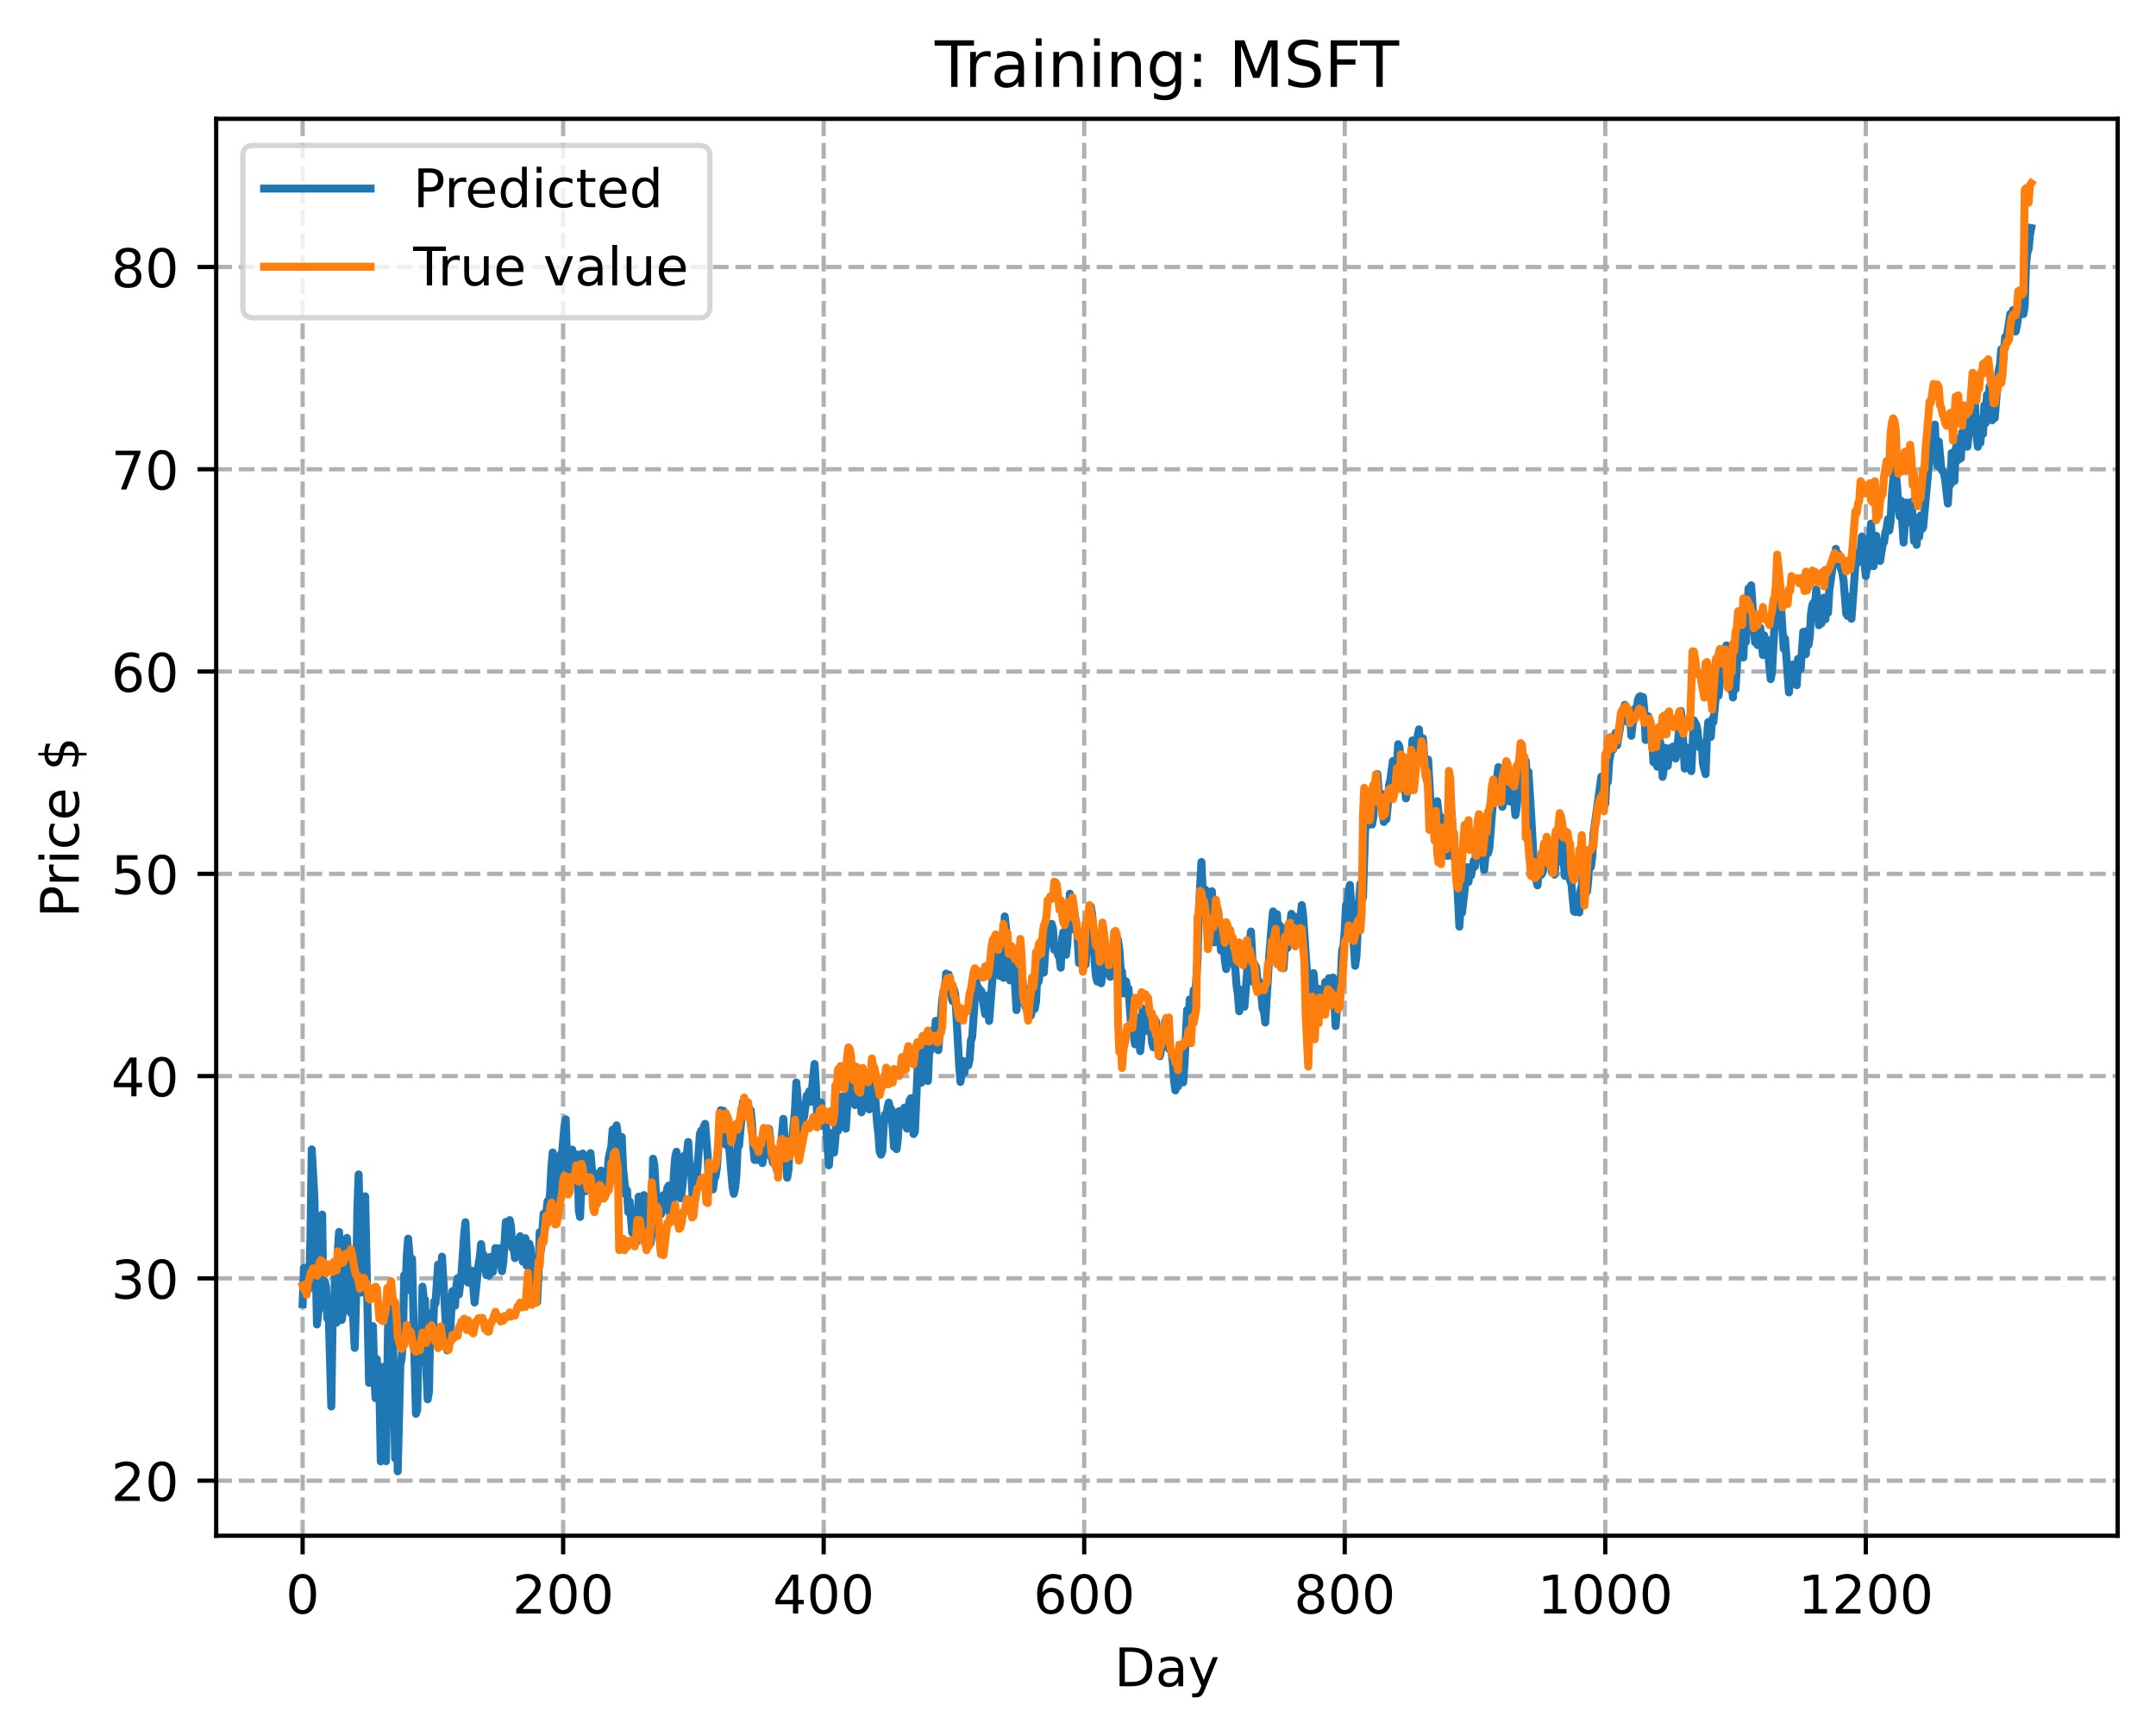 <?xml version="1.0" encoding="utf-8" standalone="no"?>
<!DOCTYPE svg PUBLIC "-//W3C//DTD SVG 1.1//EN"
  "http://www.w3.org/Graphics/SVG/1.1/DTD/svg11.dtd">
<!-- Created with matplotlib (https://matplotlib.org/) -->
<svg height="325.986pt" version="1.1" viewBox="0 0 404.923 325.986" width="404.923pt" xmlns="http://www.w3.org/2000/svg" xmlns:xlink="http://www.w3.org/1999/xlink">
 <defs>
  <style type="text/css">
*{stroke-linecap:butt;stroke-linejoin:round;}
  </style>
 </defs>
 <g id="figure_1">
  <g id="patch_1">
   <path d="M 0 325.986 
L 404.923 325.986 
L 404.923 0 
L 0 0 
z
" style="fill:#ffffff;"/>
  </g>
  <g id="axes_1">
   <g id="patch_2">
    <path d="M 40.603 288.43 
L 397.723 288.43 
L 397.723 22.318 
L 40.603 22.318 
z
" style="fill:#ffffff;"/>
   </g>
   <g id="matplotlib.axis_1">
    <g id="xtick_1">
     <g id="line2d_1">
      <path clip-path="url(#pd7e3b7b98c)" d="M 56.836 288.43 
L 56.836 22.318 
" style="fill:none;stroke:#b0b0b0;stroke-dasharray:2.96,1.28;stroke-dashoffset:0;stroke-width:0.8;"/>
     </g>
     <g id="line2d_2">
      <defs>
       <path d="M 0 0 
L 0 3.5 
" id="m52f5a0b851" style="stroke:#000000;stroke-width:0.8;"/>
      </defs>
      <g>
       <use style="stroke:#000000;stroke-width:0.8;" x="56.836" xlink:href="#m52f5a0b851" y="288.43"/>
      </g>
     </g>
     <g id="text_1">
      <!-- 0 -->
      <defs>
       <path d="M 31.781 66.406 
Q 24.172 66.406 20.328 58.906 
Q 16.5 51.422 16.5 36.375 
Q 16.5 21.391 20.328 13.891 
Q 24.172 6.391 31.781 6.391 
Q 39.453 6.391 43.281 13.891 
Q 47.125 21.391 47.125 36.375 
Q 47.125 51.422 43.281 58.906 
Q 39.453 66.406 31.781 66.406 
z
M 31.781 74.219 
Q 44.047 74.219 50.516 64.516 
Q 56.984 54.828 56.984 36.375 
Q 56.984 17.969 50.516 8.266 
Q 44.047 -1.422 31.781 -1.422 
Q 19.531 -1.422 13.062 8.266 
Q 6.594 17.969 6.594 36.375 
Q 6.594 54.828 13.062 64.516 
Q 19.531 74.219 31.781 74.219 
z
" id="DejaVuSans-48"/>
      </defs>
      <g transform="translate(53.655 303.029)scale(0.1 -0.1)">
       <use xlink:href="#DejaVuSans-48"/>
      </g>
     </g>
    </g>
    <g id="xtick_2">
     <g id="line2d_3">
      <path clip-path="url(#pd7e3b7b98c)" d="M 105.766 288.43 
L 105.766 22.318 
" style="fill:none;stroke:#b0b0b0;stroke-dasharray:2.96,1.28;stroke-dashoffset:0;stroke-width:0.8;"/>
     </g>
     <g id="line2d_4">
      <g>
       <use style="stroke:#000000;stroke-width:0.8;" x="105.766" xlink:href="#m52f5a0b851" y="288.43"/>
      </g>
     </g>
     <g id="text_2">
      <!-- 200 -->
      <defs>
       <path d="M 19.188 8.297 
L 53.609 8.297 
L 53.609 0 
L 7.328 0 
L 7.328 8.297 
Q 12.938 14.109 22.625 23.891 
Q 32.328 33.688 34.812 36.531 
Q 39.547 41.844 41.422 45.531 
Q 43.312 49.219 43.312 52.781 
Q 43.312 58.594 39.234 62.25 
Q 35.156 65.922 28.609 65.922 
Q 23.969 65.922 18.812 64.312 
Q 13.672 62.703 7.812 59.422 
L 7.812 69.391 
Q 13.766 71.781 18.938 73 
Q 24.125 74.219 28.422 74.219 
Q 39.75 74.219 46.484 68.547 
Q 53.219 62.891 53.219 53.422 
Q 53.219 48.922 51.531 44.891 
Q 49.859 40.875 45.406 35.406 
Q 44.188 33.984 37.641 27.219 
Q 31.109 20.453 19.188 8.297 
z
" id="DejaVuSans-50"/>
      </defs>
      <g transform="translate(96.223 303.029)scale(0.1 -0.1)">
       <use xlink:href="#DejaVuSans-50"/>
       <use x="63.623" xlink:href="#DejaVuSans-48"/>
       <use x="127.246" xlink:href="#DejaVuSans-48"/>
      </g>
     </g>
    </g>
    <g id="xtick_3">
     <g id="line2d_5">
      <path clip-path="url(#pd7e3b7b98c)" d="M 154.697 288.43 
L 154.697 22.318 
" style="fill:none;stroke:#b0b0b0;stroke-dasharray:2.96,1.28;stroke-dashoffset:0;stroke-width:0.8;"/>
     </g>
     <g id="line2d_6">
      <g>
       <use style="stroke:#000000;stroke-width:0.8;" x="154.697" xlink:href="#m52f5a0b851" y="288.43"/>
      </g>
     </g>
     <g id="text_3">
      <!-- 400 -->
      <defs>
       <path d="M 37.797 64.312 
L 12.891 25.391 
L 37.797 25.391 
z
M 35.203 72.906 
L 47.609 72.906 
L 47.609 25.391 
L 58.016 25.391 
L 58.016 17.188 
L 47.609 17.188 
L 47.609 0 
L 37.797 0 
L 37.797 17.188 
L 4.891 17.188 
L 4.891 26.703 
z
" id="DejaVuSans-52"/>
      </defs>
      <g transform="translate(145.153 303.029)scale(0.1 -0.1)">
       <use xlink:href="#DejaVuSans-52"/>
       <use x="63.623" xlink:href="#DejaVuSans-48"/>
       <use x="127.246" xlink:href="#DejaVuSans-48"/>
      </g>
     </g>
    </g>
    <g id="xtick_4">
     <g id="line2d_7">
      <path clip-path="url(#pd7e3b7b98c)" d="M 203.628 288.43 
L 203.628 22.318 
" style="fill:none;stroke:#b0b0b0;stroke-dasharray:2.96,1.28;stroke-dashoffset:0;stroke-width:0.8;"/>
     </g>
     <g id="line2d_8">
      <g>
       <use style="stroke:#000000;stroke-width:0.8;" x="203.628" xlink:href="#m52f5a0b851" y="288.43"/>
      </g>
     </g>
     <g id="text_4">
      <!-- 600 -->
      <defs>
       <path d="M 33.016 40.375 
Q 26.375 40.375 22.484 35.828 
Q 18.609 31.297 18.609 23.391 
Q 18.609 15.531 22.484 10.953 
Q 26.375 6.391 33.016 6.391 
Q 39.656 6.391 43.531 10.953 
Q 47.406 15.531 47.406 23.391 
Q 47.406 31.297 43.531 35.828 
Q 39.656 40.375 33.016 40.375 
z
M 52.594 71.297 
L 52.594 62.312 
Q 48.875 64.062 45.094 64.984 
Q 41.312 65.922 37.594 65.922 
Q 27.828 65.922 22.672 59.328 
Q 17.531 52.734 16.797 39.406 
Q 19.672 43.656 24.016 45.922 
Q 28.375 48.188 33.594 48.188 
Q 44.578 48.188 50.953 41.516 
Q 57.328 34.859 57.328 23.391 
Q 57.328 12.156 50.688 5.359 
Q 44.047 -1.422 33.016 -1.422 
Q 20.359 -1.422 13.672 8.266 
Q 6.984 17.969 6.984 36.375 
Q 6.984 53.656 15.188 63.938 
Q 23.391 74.219 37.203 74.219 
Q 40.922 74.219 44.703 73.484 
Q 48.484 72.75 52.594 71.297 
z
" id="DejaVuSans-54"/>
      </defs>
      <g transform="translate(194.084 303.029)scale(0.1 -0.1)">
       <use xlink:href="#DejaVuSans-54"/>
       <use x="63.623" xlink:href="#DejaVuSans-48"/>
       <use x="127.246" xlink:href="#DejaVuSans-48"/>
      </g>
     </g>
    </g>
    <g id="xtick_5">
     <g id="line2d_9">
      <path clip-path="url(#pd7e3b7b98c)" d="M 252.558 288.43 
L 252.558 22.318 
" style="fill:none;stroke:#b0b0b0;stroke-dasharray:2.96,1.28;stroke-dashoffset:0;stroke-width:0.8;"/>
     </g>
     <g id="line2d_10">
      <g>
       <use style="stroke:#000000;stroke-width:0.8;" x="252.558" xlink:href="#m52f5a0b851" y="288.43"/>
      </g>
     </g>
     <g id="text_5">
      <!-- 800 -->
      <defs>
       <path d="M 31.781 34.625 
Q 24.75 34.625 20.719 30.859 
Q 16.703 27.094 16.703 20.516 
Q 16.703 13.922 20.719 10.156 
Q 24.75 6.391 31.781 6.391 
Q 38.812 6.391 42.859 10.172 
Q 46.922 13.969 46.922 20.516 
Q 46.922 27.094 42.891 30.859 
Q 38.875 34.625 31.781 34.625 
z
M 21.922 38.812 
Q 15.578 40.375 12.031 44.719 
Q 8.5 49.078 8.5 55.328 
Q 8.5 64.062 14.719 69.141 
Q 20.953 74.219 31.781 74.219 
Q 42.672 74.219 48.875 69.141 
Q 55.078 64.062 55.078 55.328 
Q 55.078 49.078 51.531 44.719 
Q 48 40.375 41.703 38.812 
Q 48.828 37.156 52.797 32.312 
Q 56.781 27.484 56.781 20.516 
Q 56.781 9.906 50.312 4.234 
Q 43.844 -1.422 31.781 -1.422 
Q 19.734 -1.422 13.25 4.234 
Q 6.781 9.906 6.781 20.516 
Q 6.781 27.484 10.781 32.312 
Q 14.797 37.156 21.922 38.812 
z
M 18.312 54.391 
Q 18.312 48.734 21.844 45.562 
Q 25.391 42.391 31.781 42.391 
Q 38.141 42.391 41.719 45.562 
Q 45.312 48.734 45.312 54.391 
Q 45.312 60.062 41.719 63.234 
Q 38.141 66.406 31.781 66.406 
Q 25.391 66.406 21.844 63.234 
Q 18.312 60.062 18.312 54.391 
z
" id="DejaVuSans-56"/>
      </defs>
      <g transform="translate(243.015 303.029)scale(0.1 -0.1)">
       <use xlink:href="#DejaVuSans-56"/>
       <use x="63.623" xlink:href="#DejaVuSans-48"/>
       <use x="127.246" xlink:href="#DejaVuSans-48"/>
      </g>
     </g>
    </g>
    <g id="xtick_6">
     <g id="line2d_11">
      <path clip-path="url(#pd7e3b7b98c)" d="M 301.489 288.43 
L 301.489 22.318 
" style="fill:none;stroke:#b0b0b0;stroke-dasharray:2.96,1.28;stroke-dashoffset:0;stroke-width:0.8;"/>
     </g>
     <g id="line2d_12">
      <g>
       <use style="stroke:#000000;stroke-width:0.8;" x="301.489" xlink:href="#m52f5a0b851" y="288.43"/>
      </g>
     </g>
     <g id="text_6">
      <!-- 1000 -->
      <defs>
       <path d="M 12.406 8.297 
L 28.516 8.297 
L 28.516 63.922 
L 10.984 60.406 
L 10.984 69.391 
L 28.422 72.906 
L 38.281 72.906 
L 38.281 8.297 
L 54.391 8.297 
L 54.391 0 
L 12.406 0 
z
" id="DejaVuSans-49"/>
      </defs>
      <g transform="translate(288.764 303.029)scale(0.1 -0.1)">
       <use xlink:href="#DejaVuSans-49"/>
       <use x="63.623" xlink:href="#DejaVuSans-48"/>
       <use x="127.246" xlink:href="#DejaVuSans-48"/>
       <use x="190.869" xlink:href="#DejaVuSans-48"/>
      </g>
     </g>
    </g>
    <g id="xtick_7">
     <g id="line2d_13">
      <path clip-path="url(#pd7e3b7b98c)" d="M 350.419 288.43 
L 350.419 22.318 
" style="fill:none;stroke:#b0b0b0;stroke-dasharray:2.96,1.28;stroke-dashoffset:0;stroke-width:0.8;"/>
     </g>
     <g id="line2d_14">
      <g>
       <use style="stroke:#000000;stroke-width:0.8;" x="350.419" xlink:href="#m52f5a0b851" y="288.43"/>
      </g>
     </g>
     <g id="text_7">
      <!-- 1200 -->
      <g transform="translate(337.694 303.029)scale(0.1 -0.1)">
       <use xlink:href="#DejaVuSans-49"/>
       <use x="63.623" xlink:href="#DejaVuSans-50"/>
       <use x="127.246" xlink:href="#DejaVuSans-48"/>
       <use x="190.869" xlink:href="#DejaVuSans-48"/>
      </g>
     </g>
    </g>
    <g id="text_8">
     <!-- Day -->
     <defs>
      <path d="M 19.672 64.797 
L 19.672 8.109 
L 31.594 8.109 
Q 46.688 8.109 53.688 14.938 
Q 60.688 21.781 60.688 36.531 
Q 60.688 51.172 53.688 57.984 
Q 46.688 64.797 31.594 64.797 
z
M 9.812 72.906 
L 30.078 72.906 
Q 51.266 72.906 61.172 64.094 
Q 71.094 55.281 71.094 36.531 
Q 71.094 17.672 61.125 8.828 
Q 51.172 0 30.078 0 
L 9.812 0 
z
" id="DejaVuSans-68"/>
      <path d="M 34.281 27.484 
Q 23.391 27.484 19.188 25 
Q 14.984 22.516 14.984 16.5 
Q 14.984 11.719 18.141 8.906 
Q 21.297 6.109 26.703 6.109 
Q 34.188 6.109 38.703 11.406 
Q 43.219 16.703 43.219 25.484 
L 43.219 27.484 
z
M 52.203 31.203 
L 52.203 0 
L 43.219 0 
L 43.219 8.297 
Q 40.141 3.328 35.547 0.953 
Q 30.953 -1.422 24.312 -1.422 
Q 15.922 -1.422 10.953 3.297 
Q 6 8.016 6 15.922 
Q 6 25.141 12.172 29.828 
Q 18.359 34.516 30.609 34.516 
L 43.219 34.516 
L 43.219 35.406 
Q 43.219 41.609 39.141 45 
Q 35.062 48.391 27.688 48.391 
Q 23 48.391 18.547 47.266 
Q 14.109 46.141 10.016 43.891 
L 10.016 52.203 
Q 14.938 54.109 19.578 55.047 
Q 24.219 56 28.609 56 
Q 40.484 56 46.344 49.844 
Q 52.203 43.703 52.203 31.203 
z
" id="DejaVuSans-97"/>
      <path d="M 32.172 -5.078 
Q 28.375 -14.844 24.75 -17.812 
Q 21.141 -20.797 15.094 -20.797 
L 7.906 -20.797 
L 7.906 -13.281 
L 13.188 -13.281 
Q 16.891 -13.281 18.938 -11.516 
Q 21 -9.766 23.484 -3.219 
L 25.094 0.875 
L 2.984 54.688 
L 12.5 54.688 
L 29.594 11.922 
L 46.688 54.688 
L 56.203 54.688 
z
" id="DejaVuSans-121"/>
     </defs>
     <g transform="translate(209.29 316.707)scale(0.1 -0.1)">
      <use xlink:href="#DejaVuSans-68"/>
      <use x="77.002" xlink:href="#DejaVuSans-97"/>
      <use x="138.281" xlink:href="#DejaVuSans-121"/>
     </g>
    </g>
   </g>
   <g id="matplotlib.axis_2">
    <g id="ytick_1">
     <g id="line2d_15">
      <path clip-path="url(#pd7e3b7b98c)" d="M 40.603 278.087 
L 397.723 278.087 
" style="fill:none;stroke:#b0b0b0;stroke-dasharray:2.96,1.28;stroke-dashoffset:0;stroke-width:0.8;"/>
     </g>
     <g id="line2d_16">
      <defs>
       <path d="M 0 0 
L -3.5 0 
" id="m76a8b11a92" style="stroke:#000000;stroke-width:0.8;"/>
      </defs>
      <g>
       <use style="stroke:#000000;stroke-width:0.8;" x="40.603" xlink:href="#m76a8b11a92" y="278.087"/>
      </g>
     </g>
     <g id="text_9">
      <!-- 20 -->
      <g transform="translate(20.878 281.886)scale(0.1 -0.1)">
       <use xlink:href="#DejaVuSans-50"/>
       <use x="63.623" xlink:href="#DejaVuSans-48"/>
      </g>
     </g>
    </g>
    <g id="ytick_2">
     <g id="line2d_17">
      <path clip-path="url(#pd7e3b7b98c)" d="M 40.603 240.096 
L 397.723 240.096 
" style="fill:none;stroke:#b0b0b0;stroke-dasharray:2.96,1.28;stroke-dashoffset:0;stroke-width:0.8;"/>
     </g>
     <g id="line2d_18">
      <g>
       <use style="stroke:#000000;stroke-width:0.8;" x="40.603" xlink:href="#m76a8b11a92" y="240.096"/>
      </g>
     </g>
     <g id="text_10">
      <!-- 30 -->
      <defs>
       <path d="M 40.578 39.312 
Q 47.656 37.797 51.625 33 
Q 55.609 28.219 55.609 21.188 
Q 55.609 10.406 48.188 4.484 
Q 40.766 -1.422 27.094 -1.422 
Q 22.516 -1.422 17.656 -0.516 
Q 12.797 0.391 7.625 2.203 
L 7.625 11.719 
Q 11.719 9.328 16.594 8.109 
Q 21.484 6.891 26.812 6.891 
Q 36.078 6.891 40.938 10.547 
Q 45.797 14.203 45.797 21.188 
Q 45.797 27.641 41.281 31.266 
Q 36.766 34.906 28.719 34.906 
L 20.219 34.906 
L 20.219 43.016 
L 29.109 43.016 
Q 36.375 43.016 40.234 45.922 
Q 44.094 48.828 44.094 54.297 
Q 44.094 59.906 40.109 62.906 
Q 36.141 65.922 28.719 65.922 
Q 24.656 65.922 20.016 65.031 
Q 15.375 64.156 9.812 62.312 
L 9.812 71.094 
Q 15.438 72.656 20.344 73.438 
Q 25.25 74.219 29.594 74.219 
Q 40.828 74.219 47.359 69.109 
Q 53.906 64.016 53.906 55.328 
Q 53.906 49.266 50.438 45.094 
Q 46.969 40.922 40.578 39.312 
z
" id="DejaVuSans-51"/>
      </defs>
      <g transform="translate(20.878 243.895)scale(0.1 -0.1)">
       <use xlink:href="#DejaVuSans-51"/>
       <use x="63.623" xlink:href="#DejaVuSans-48"/>
      </g>
     </g>
    </g>
    <g id="ytick_3">
     <g id="line2d_19">
      <path clip-path="url(#pd7e3b7b98c)" d="M 40.603 202.105 
L 397.723 202.105 
" style="fill:none;stroke:#b0b0b0;stroke-dasharray:2.96,1.28;stroke-dashoffset:0;stroke-width:0.8;"/>
     </g>
     <g id="line2d_20">
      <g>
       <use style="stroke:#000000;stroke-width:0.8;" x="40.603" xlink:href="#m76a8b11a92" y="202.105"/>
      </g>
     </g>
     <g id="text_11">
      <!-- 40 -->
      <g transform="translate(20.878 205.904)scale(0.1 -0.1)">
       <use xlink:href="#DejaVuSans-52"/>
       <use x="63.623" xlink:href="#DejaVuSans-48"/>
      </g>
     </g>
    </g>
    <g id="ytick_4">
     <g id="line2d_21">
      <path clip-path="url(#pd7e3b7b98c)" d="M 40.603 164.114 
L 397.723 164.114 
" style="fill:none;stroke:#b0b0b0;stroke-dasharray:2.96,1.28;stroke-dashoffset:0;stroke-width:0.8;"/>
     </g>
     <g id="line2d_22">
      <g>
       <use style="stroke:#000000;stroke-width:0.8;" x="40.603" xlink:href="#m76a8b11a92" y="164.114"/>
      </g>
     </g>
     <g id="text_12">
      <!-- 50 -->
      <defs>
       <path d="M 10.797 72.906 
L 49.516 72.906 
L 49.516 64.594 
L 19.828 64.594 
L 19.828 46.734 
Q 21.969 47.469 24.109 47.828 
Q 26.266 48.188 28.422 48.188 
Q 40.625 48.188 47.75 41.5 
Q 54.891 34.812 54.891 23.391 
Q 54.891 11.625 47.562 5.094 
Q 40.234 -1.422 26.906 -1.422 
Q 22.312 -1.422 17.547 -0.641 
Q 12.797 0.141 7.719 1.703 
L 7.719 11.625 
Q 12.109 9.234 16.797 8.062 
Q 21.484 6.891 26.703 6.891 
Q 35.156 6.891 40.078 11.328 
Q 45.016 15.766 45.016 23.391 
Q 45.016 31 40.078 35.438 
Q 35.156 39.891 26.703 39.891 
Q 22.75 39.891 18.812 39.016 
Q 14.891 38.141 10.797 36.281 
z
" id="DejaVuSans-53"/>
      </defs>
      <g transform="translate(20.878 167.914)scale(0.1 -0.1)">
       <use xlink:href="#DejaVuSans-53"/>
       <use x="63.623" xlink:href="#DejaVuSans-48"/>
      </g>
     </g>
    </g>
    <g id="ytick_5">
     <g id="line2d_23">
      <path clip-path="url(#pd7e3b7b98c)" d="M 40.603 126.124 
L 397.723 126.124 
" style="fill:none;stroke:#b0b0b0;stroke-dasharray:2.96,1.28;stroke-dashoffset:0;stroke-width:0.8;"/>
     </g>
     <g id="line2d_24">
      <g>
       <use style="stroke:#000000;stroke-width:0.8;" x="40.603" xlink:href="#m76a8b11a92" y="126.124"/>
      </g>
     </g>
     <g id="text_13">
      <!-- 60 -->
      <g transform="translate(20.878 129.923)scale(0.1 -0.1)">
       <use xlink:href="#DejaVuSans-54"/>
       <use x="63.623" xlink:href="#DejaVuSans-48"/>
      </g>
     </g>
    </g>
    <g id="ytick_6">
     <g id="line2d_25">
      <path clip-path="url(#pd7e3b7b98c)" d="M 40.603 88.133 
L 397.723 88.133 
" style="fill:none;stroke:#b0b0b0;stroke-dasharray:2.96,1.28;stroke-dashoffset:0;stroke-width:0.8;"/>
     </g>
     <g id="line2d_26">
      <g>
       <use style="stroke:#000000;stroke-width:0.8;" x="40.603" xlink:href="#m76a8b11a92" y="88.133"/>
      </g>
     </g>
     <g id="text_14">
      <!-- 70 -->
      <defs>
       <path d="M 8.203 72.906 
L 55.078 72.906 
L 55.078 68.703 
L 28.609 0 
L 18.312 0 
L 43.219 64.594 
L 8.203 64.594 
z
" id="DejaVuSans-55"/>
      </defs>
      <g transform="translate(20.878 91.932)scale(0.1 -0.1)">
       <use xlink:href="#DejaVuSans-55"/>
       <use x="63.623" xlink:href="#DejaVuSans-48"/>
      </g>
     </g>
    </g>
    <g id="ytick_7">
     <g id="line2d_27">
      <path clip-path="url(#pd7e3b7b98c)" d="M 40.603 50.142 
L 397.723 50.142 
" style="fill:none;stroke:#b0b0b0;stroke-dasharray:2.96,1.28;stroke-dashoffset:0;stroke-width:0.8;"/>
     </g>
     <g id="line2d_28">
      <g>
       <use style="stroke:#000000;stroke-width:0.8;" x="40.603" xlink:href="#m76a8b11a92" y="50.142"/>
      </g>
     </g>
     <g id="text_15">
      <!-- 80 -->
      <g transform="translate(20.878 53.941)scale(0.1 -0.1)">
       <use xlink:href="#DejaVuSans-56"/>
       <use x="63.623" xlink:href="#DejaVuSans-48"/>
      </g>
     </g>
    </g>
    <g id="text_16">
     <!-- Price $ -->
     <defs>
      <path d="M 19.672 64.797 
L 19.672 37.406 
L 32.078 37.406 
Q 38.969 37.406 42.719 40.969 
Q 46.484 44.531 46.484 51.125 
Q 46.484 57.672 42.719 61.234 
Q 38.969 64.797 32.078 64.797 
z
M 9.812 72.906 
L 32.078 72.906 
Q 44.344 72.906 50.609 67.359 
Q 56.891 61.812 56.891 51.125 
Q 56.891 40.328 50.609 34.812 
Q 44.344 29.297 32.078 29.297 
L 19.672 29.297 
L 19.672 0 
L 9.812 0 
z
" id="DejaVuSans-80"/>
      <path d="M 41.109 46.297 
Q 39.594 47.172 37.812 47.578 
Q 36.031 48 33.891 48 
Q 26.266 48 22.188 43.047 
Q 18.109 38.094 18.109 28.812 
L 18.109 0 
L 9.078 0 
L 9.078 54.688 
L 18.109 54.688 
L 18.109 46.188 
Q 20.953 51.172 25.484 53.578 
Q 30.031 56 36.531 56 
Q 37.453 56 38.578 55.875 
Q 39.703 55.766 41.062 55.516 
z
" id="DejaVuSans-114"/>
      <path d="M 9.422 54.688 
L 18.406 54.688 
L 18.406 0 
L 9.422 0 
z
M 9.422 75.984 
L 18.406 75.984 
L 18.406 64.594 
L 9.422 64.594 
z
" id="DejaVuSans-105"/>
      <path d="M 48.781 52.594 
L 48.781 44.188 
Q 44.969 46.297 41.141 47.344 
Q 37.312 48.391 33.406 48.391 
Q 24.656 48.391 19.812 42.844 
Q 14.984 37.312 14.984 27.297 
Q 14.984 17.281 19.812 11.734 
Q 24.656 6.203 33.406 6.203 
Q 37.312 6.203 41.141 7.25 
Q 44.969 8.297 48.781 10.406 
L 48.781 2.094 
Q 45.016 0.344 40.984 -0.531 
Q 36.969 -1.422 32.422 -1.422 
Q 20.062 -1.422 12.781 6.344 
Q 5.516 14.109 5.516 27.297 
Q 5.516 40.672 12.859 48.328 
Q 20.219 56 33.016 56 
Q 37.156 56 41.109 55.141 
Q 45.062 54.297 48.781 52.594 
z
" id="DejaVuSans-99"/>
      <path d="M 56.203 29.594 
L 56.203 25.203 
L 14.891 25.203 
Q 15.484 15.922 20.484 11.062 
Q 25.484 6.203 34.422 6.203 
Q 39.594 6.203 44.453 7.469 
Q 49.312 8.734 54.109 11.281 
L 54.109 2.781 
Q 49.266 0.734 44.188 -0.344 
Q 39.109 -1.422 33.891 -1.422 
Q 20.797 -1.422 13.156 6.188 
Q 5.516 13.812 5.516 26.812 
Q 5.516 40.234 12.766 48.109 
Q 20.016 56 32.328 56 
Q 43.359 56 49.781 48.891 
Q 56.203 41.797 56.203 29.594 
z
M 47.219 32.234 
Q 47.125 39.594 43.094 43.984 
Q 39.062 48.391 32.422 48.391 
Q 24.906 48.391 20.391 44.141 
Q 15.875 39.891 15.188 32.172 
z
" id="DejaVuSans-101"/>
      <path id="DejaVuSans-32"/>
      <path d="M 33.797 -14.703 
L 28.906 -14.703 
L 28.859 0 
Q 23.734 0.094 18.609 1.188 
Q 13.484 2.297 8.297 4.5 
L 8.297 13.281 
Q 13.281 10.156 18.375 8.562 
Q 23.484 6.984 28.906 6.938 
L 28.906 29.203 
Q 18.109 30.953 13.203 35.156 
Q 8.297 39.359 8.297 46.688 
Q 8.297 54.641 13.625 59.219 
Q 18.953 63.812 28.906 64.5 
L 28.906 75.984 
L 33.797 75.984 
L 33.797 64.656 
Q 38.328 64.453 42.578 63.688 
Q 46.828 62.938 50.875 61.625 
L 50.875 53.078 
Q 46.828 55.125 42.547 56.25 
Q 38.281 57.375 33.797 57.562 
L 33.797 36.719 
Q 44.875 35.016 50.094 30.609 
Q 55.328 26.219 55.328 18.609 
Q 55.328 10.359 49.781 5.594 
Q 44.234 0.828 33.797 0.094 
z
M 28.906 37.594 
L 28.906 57.625 
Q 23.25 56.984 20.266 54.391 
Q 17.281 51.812 17.281 47.516 
Q 17.281 43.312 20.031 40.969 
Q 22.797 38.625 28.906 37.594 
z
M 33.797 28.219 
L 33.797 7.078 
Q 39.984 7.906 43.141 10.594 
Q 46.297 13.281 46.297 17.672 
Q 46.297 21.969 43.281 24.5 
Q 40.281 27.047 33.797 28.219 
z
" id="DejaVuSans-36"/>
     </defs>
     <g transform="translate(14.798 172.342)rotate(-90)scale(0.1 -0.1)">
      <use xlink:href="#DejaVuSans-80"/>
      <use x="58.553" xlink:href="#DejaVuSans-114"/>
      <use x="99.666" xlink:href="#DejaVuSans-105"/>
      <use x="127.449" xlink:href="#DejaVuSans-99"/>
      <use x="182.43" xlink:href="#DejaVuSans-101"/>
      <use x="243.953" xlink:href="#DejaVuSans-32"/>
      <use x="275.74" xlink:href="#DejaVuSans-36"/>
     </g>
    </g>
   </g>
   <g id="line2d_29">
    <path clip-path="url(#pd7e3b7b98c)" d="M 56.836 244.934 
L 57.081 238.089 
L 57.325 242.454 
L 57.57 241.827 
L 57.814 241.862 
L 58.059 242.046 
L 58.304 232.27 
L 58.548 215.875 
L 59.038 224.598 
L 59.527 248.743 
L 59.772 246.532 
L 60.016 245.609 
L 60.261 232.732 
L 60.506 228.118 
L 60.75 245.476 
L 60.995 240.655 
L 61.24 241.748 
L 61.484 247.635 
L 61.729 246.41 
L 62.218 264.157 
L 62.463 248.435 
L 62.708 247.937 
L 62.952 237.713 
L 63.197 248.428 
L 63.441 234.954 
L 63.686 231.369 
L 64.175 247.916 
L 64.665 244.85 
L 64.909 234.975 
L 65.154 232.495 
L 65.399 235.775 
L 65.643 243.356 
L 65.888 246.578 
L 66.133 243.907 
L 66.622 253.151 
L 66.867 244.066 
L 67.111 227.35 
L 67.356 220.565 
L 67.845 242.77 
L 68.09 242.594 
L 68.579 224.683 
L 69.313 259.728 
L 69.558 250.657 
L 69.802 256.845 
L 70.047 249.056 
L 70.292 258.636 
L 70.536 262.589 
L 70.781 255.259 
L 71.026 260.817 
L 71.27 261.563 
L 71.515 274.471 
L 72.004 256.706 
L 72.249 274 
L 72.494 274.434 
L 72.983 242.767 
L 73.228 249.686 
L 73.472 244.52 
L 73.717 245.495 
L 74.206 273.907 
L 74.451 259.875 
L 74.696 276.334 
L 75.185 256.389 
L 75.429 255.173 
L 75.674 251.447 
L 75.919 239.492 
L 76.163 242.499 
L 76.408 235.64 
L 76.653 232.631 
L 77.142 238.494 
L 77.387 236.397 
L 77.876 256.112 
L 78.121 265.533 
L 78.365 264.772 
L 78.61 251.475 
L 78.855 256.02 
L 79.099 255.784 
L 79.344 241.648 
L 79.589 243.914 
L 79.833 244.112 
L 80.078 257.551 
L 80.323 262.816 
L 80.567 261.396 
L 80.812 248.621 
L 81.056 246.589 
L 81.301 250.974 
L 81.546 244.441 
L 81.79 244.8 
L 82.28 237.511 
L 82.524 241.047 
L 82.769 240.529 
L 83.014 236.016 
L 83.503 244.522 
L 83.992 253.625 
L 84.237 251.556 
L 84.482 251.131 
L 84.971 242.496 
L 85.216 242.418 
L 85.46 245.234 
L 85.705 241.481 
L 85.95 240.058 
L 86.194 243.113 
L 86.684 239.112 
L 87.173 231.843 
L 87.417 229.549 
L 87.907 240.882 
L 88.151 238.551 
L 88.396 240.994 
L 88.641 238.656 
L 89.13 244.632 
L 89.864 237.579 
L 90.109 236.135 
L 90.353 233.657 
L 90.598 236.079 
L 90.843 235.673 
L 91.087 236.957 
L 91.332 239.477 
L 91.577 238.221 
L 91.821 239.564 
L 92.066 236.082 
L 92.311 236.041 
L 92.555 238.897 
L 92.8 237.422 
L 93.044 234.409 
L 93.289 234.562 
L 93.534 236.393 
L 93.778 234.443 
L 94.023 235.48 
L 94.268 238.747 
L 94.512 237.22 
L 95.002 229.491 
L 95.246 231.721 
L 95.491 231.58 
L 95.736 229.147 
L 95.98 230.43 
L 96.225 234.429 
L 96.47 234.139 
L 96.714 236.289 
L 96.959 235.883 
L 97.204 232.824 
L 97.448 232.823 
L 97.693 232.179 
L 97.938 232.738 
L 98.182 236.962 
L 98.427 235.623 
L 98.672 232.553 
L 98.916 237.703 
L 99.161 234.837 
L 99.405 233.57 
L 99.65 234.446 
L 100.139 243.682 
L 100.384 240.554 
L 100.629 242.108 
L 100.873 244.545 
L 101.118 239.719 
L 101.363 231.418 
L 101.607 234.783 
L 102.097 227.95 
L 102.341 230.714 
L 102.831 225.608 
L 103.075 226.213 
L 103.32 224.01 
L 103.565 219.102 
L 103.809 216.45 
L 104.299 222.774 
L 104.543 226.187 
L 104.788 224.174 
L 105.277 216.84 
L 105.522 216.918 
L 106.011 211.518 
L 106.256 210.224 
L 106.5 218.165 
L 106.99 223.472 
L 107.234 220.684 
L 107.479 215.91 
L 107.724 221.185 
L 108.213 219.261 
L 108.458 216.836 
L 108.702 227.235 
L 108.947 228.559 
L 109.436 216.634 
L 109.681 219.227 
L 109.926 223.743 
L 110.17 219.686 
L 110.415 221.278 
L 110.66 221.942 
L 110.904 216.576 
L 111.638 224.991 
L 111.883 225.388 
L 112.127 220.449 
L 112.372 225.446 
L 112.861 219.85 
L 113.106 220.738 
L 113.595 224.533 
L 113.84 223.267 
L 114.329 217.467 
L 114.819 215.302 
L 115.063 212.162 
L 115.308 216.085 
L 115.553 214.274 
L 115.797 211.348 
L 116.042 213.166 
L 116.287 217.203 
L 116.776 213.537 
L 117.02 219.425 
L 117.51 224.302 
L 117.754 223.519 
L 117.999 227.644 
L 118.244 225.635 
L 118.733 231.519 
L 118.978 228.914 
L 119.222 230.717 
L 119.467 233.382 
L 119.956 224.749 
L 120.201 227.849 
L 120.446 225.558 
L 120.69 227.294 
L 120.935 224.453 
L 121.18 229.637 
L 121.424 230.269 
L 121.669 232.731 
L 121.914 233.619 
L 122.158 233.537 
L 122.403 231.848 
L 122.648 217.621 
L 122.892 218.759 
L 123.381 227.385 
L 123.626 224.802 
L 123.871 226.96 
L 124.115 228.077 
L 124.36 227.502 
L 124.605 224.459 
L 124.849 226.454 
L 125.339 223.113 
L 125.583 222.682 
L 125.828 227.979 
L 126.073 225.528 
L 126.317 226.42 
L 126.562 220.379 
L 126.807 217.394 
L 127.051 216.319 
L 127.296 217.762 
L 127.785 225.053 
L 128.03 224.034 
L 128.275 221.697 
L 128.519 217.048 
L 128.764 216.929 
L 129.008 216.673 
L 129.253 214.467 
L 129.498 218.845 
L 129.742 218.856 
L 130.232 227.525 
L 130.966 219.687 
L 131.455 212.964 
L 131.7 212.35 
L 131.944 213.278 
L 132.189 211.507 
L 132.434 211.071 
L 132.923 217.224 
L 133.168 223.155 
L 133.412 219.108 
L 133.657 220.389 
L 133.902 223.386 
L 134.146 221.502 
L 134.391 220.92 
L 134.636 219.36 
L 135.369 208.512 
L 135.614 212.851 
L 135.859 208.607 
L 136.103 211.199 
L 136.348 215.019 
L 136.593 211.886 
L 136.837 214.19 
L 137.571 222.846 
L 137.816 224.217 
L 138.061 223.099 
L 138.305 220.664 
L 138.55 214.944 
L 138.795 215.193 
L 139.529 206.946 
L 139.773 208.763 
L 140.018 209.006 
L 140.263 207.787 
L 140.507 209.493 
L 140.752 208.22 
L 140.996 208.539 
L 141.241 211.137 
L 141.486 215.524 
L 141.73 217.86 
L 141.975 216.464 
L 142.22 217.859 
L 142.464 216.595 
L 142.709 217.827 
L 142.954 215.799 
L 143.198 218.448 
L 143.443 216.64 
L 143.688 213.99 
L 143.932 216.921 
L 144.177 216.212 
L 144.422 212.005 
L 144.666 213.907 
L 144.911 216.913 
L 145.156 218.362 
L 145.4 216.681 
L 145.645 215.921 
L 145.89 219.705 
L 146.134 216.252 
L 146.379 217.701 
L 146.624 215.964 
L 147.113 210.123 
L 147.602 217.486 
L 147.847 221.192 
L 148.091 219.603 
L 148.336 214.566 
L 148.581 213.913 
L 148.825 213.843 
L 149.315 208.388 
L 149.559 203.31 
L 149.804 206.265 
L 150.293 215.794 
L 150.783 210.415 
L 151.027 209.686 
L 151.517 205.759 
L 151.761 205.649 
L 152.006 204.935 
L 152.251 206.952 
L 152.984 199.827 
L 153.229 203.849 
L 153.474 209.804 
L 153.718 211.49 
L 153.963 210.55 
L 154.208 207.076 
L 154.452 211.43 
L 154.697 208.68 
L 154.942 210.934 
L 155.186 211.933 
L 155.676 218.858 
L 156.165 212.805 
L 156.41 213.69 
L 156.654 216.461 
L 156.899 213.806 
L 157.144 208.511 
L 157.388 212.383 
L 157.633 206.709 
L 157.878 207.036 
L 158.122 205.949 
L 158.367 206.362 
L 158.612 207.406 
L 158.856 211.981 
L 159.59 199.689 
L 159.835 200.556 
L 160.079 204.465 
L 160.569 207.546 
L 160.813 205.696 
L 161.058 200.805 
L 161.303 200.693 
L 161.792 208.917 
L 162.037 207.78 
L 162.281 203.885 
L 162.526 203.638 
L 162.771 206.857 
L 163.015 206.321 
L 163.26 208.357 
L 163.505 207.447 
L 163.749 201.529 
L 163.994 200.766 
L 164.728 210.907 
L 164.972 212.968 
L 165.217 216.301 
L 165.462 216.873 
L 165.706 216.252 
L 165.951 211.758 
L 166.196 209.323 
L 166.44 209.97 
L 166.685 208.016 
L 166.93 207.078 
L 167.174 208.354 
L 167.419 208.369 
L 167.908 215.408 
L 168.153 215.509 
L 168.398 215.826 
L 168.642 213.743 
L 168.887 208.658 
L 169.132 209.357 
L 169.376 211.216 
L 169.621 208.604 
L 169.866 208.02 
L 170.11 210.678 
L 170.355 211.971 
L 170.6 208.127 
L 170.844 206.664 
L 171.089 206.251 
L 171.578 212.98 
L 171.823 212.551 
L 172.557 195.786 
L 173.046 203.34 
L 173.535 195.595 
L 173.78 199.108 
L 174.269 203.013 
L 174.514 197.559 
L 174.759 197.352 
L 175.003 193.61 
L 175.493 194.882 
L 175.737 191.726 
L 175.982 193.608 
L 176.227 197.251 
L 176.96 187.967 
L 177.205 186.092 
L 177.45 185.972 
L 177.694 182.85 
L 177.939 183.431 
L 178.184 183.033 
L 178.428 186.362 
L 178.918 188.032 
L 179.162 185.813 
L 179.407 186.755 
L 180.141 200.033 
L 180.386 203.201 
L 180.875 199.273 
L 181.12 201.468 
L 181.364 199.803 
L 181.854 200.079 
L 182.098 199.071 
L 182.343 195.423 
L 182.588 194.796 
L 183.321 184.233 
L 183.566 185.54 
L 183.811 185.53 
L 184.055 187.019 
L 184.3 186.113 
L 185.034 190.473 
L 185.279 186.951 
L 185.523 188.23 
L 185.768 191.743 
L 186.747 179.426 
L 187.236 178.153 
L 187.725 183.285 
L 187.97 181.86 
L 188.215 183.269 
L 188.459 183.653 
L 188.704 172.117 
L 188.948 174.352 
L 189.193 181.467 
L 189.438 183.64 
L 189.682 184.13 
L 189.927 183.659 
L 190.172 179.334 
L 190.416 181.095 
L 190.906 189.707 
L 191.15 187.673 
L 191.395 182.771 
L 191.884 182.424 
L 192.374 187.947 
L 192.618 189.109 
L 192.863 185.824 
L 193.597 190.748 
L 193.842 189.801 
L 194.086 187.947 
L 194.331 189.476 
L 194.575 188.152 
L 194.82 183.191 
L 195.065 184.363 
L 195.554 180.762 
L 195.799 182.484 
L 196.043 182.68 
L 196.288 178.802 
L 197.022 173.951 
L 197.267 175.3 
L 197.511 173.512 
L 197.756 174.395 
L 198.001 178.379 
L 198.245 178.198 
L 198.49 178.425 
L 198.735 179.451 
L 198.979 179.793 
L 199.224 181.751 
L 199.469 176.258 
L 199.713 175.057 
L 200.203 179.332 
L 200.447 177.431 
L 200.936 167.851 
L 201.426 174.515 
L 201.67 170.666 
L 202.16 173.772 
L 202.404 176.318 
L 202.649 180.871 
L 202.894 176.6 
L 203.138 176.668 
L 203.383 177.08 
L 203.628 180.31 
L 203.872 181.175 
L 204.362 174.529 
L 204.606 173.724 
L 204.851 170.242 
L 205.096 171.591 
L 205.34 174.292 
L 205.585 180.583 
L 205.83 183.348 
L 206.074 184.344 
L 206.319 181.102 
L 206.563 182.235 
L 206.808 184.677 
L 207.053 182.894 
L 207.297 178.934 
L 207.787 180.122 
L 208.031 180.707 
L 208.521 183.466 
L 209.01 177.926 
L 209.255 179.618 
L 209.499 178.443 
L 209.744 176.015 
L 209.989 176.598 
L 210.233 178.482 
L 210.478 182.18 
L 210.723 182.456 
L 210.967 186.576 
L 211.457 184.27 
L 211.701 185.489 
L 211.946 185.67 
L 212.435 192.542 
L 212.68 192.363 
L 213.169 196.137 
L 213.414 191.078 
L 213.658 192.522 
L 214.148 197.422 
L 214.392 194.67 
L 214.637 189.433 
L 214.882 190.131 
L 215.126 193.649 
L 215.371 192.552 
L 215.616 192.406 
L 215.86 192.982 
L 216.105 192.247 
L 216.35 195.669 
L 216.594 196.684 
L 217.084 191.777 
L 217.328 193.036 
L 217.573 197.132 
L 217.818 198.379 
L 218.307 195.917 
L 218.796 191.854 
L 219.041 194.703 
L 219.285 193.423 
L 219.53 196.959 
L 220.019 197.464 
L 220.264 199.476 
L 220.509 203.018 
L 220.753 204.784 
L 220.998 203.41 
L 221.243 204.046 
L 221.487 201.303 
L 221.732 201.527 
L 222.221 203.287 
L 222.466 199.691 
L 222.955 189.689 
L 223.2 191.926 
L 223.445 187.699 
L 223.934 192.123 
L 224.179 185.982 
L 224.423 187.82 
L 224.912 180.283 
L 225.157 171.151 
L 225.646 161.902 
L 225.891 167.544 
L 226.136 170.365 
L 226.38 167.076 
L 226.625 170.865 
L 226.87 171.492 
L 227.114 175.082 
L 227.604 167.387 
L 228.093 176.992 
L 228.338 171.755 
L 228.582 170.458 
L 228.827 171.335 
L 229.316 178.54 
L 229.561 175.709 
L 229.806 176.509 
L 230.05 180.452 
L 230.295 182.005 
L 230.539 176.605 
L 231.029 179.868 
L 231.273 176.098 
L 231.763 181.257 
L 232.007 181.902 
L 232.252 185.143 
L 232.497 186.857 
L 232.741 189.932 
L 232.986 185.891 
L 233.231 186.836 
L 233.475 188.491 
L 233.72 189.074 
L 234.209 182.799 
L 234.454 177.803 
L 234.699 177.018 
L 234.943 174.953 
L 235.433 184.475 
L 235.677 181.18 
L 235.922 181.681 
L 236.411 186.153 
L 236.656 184.503 
L 237.145 189.45 
L 237.39 189.98 
L 237.634 192.036 
L 238.368 179.678 
L 238.858 173.505 
L 239.102 171.169 
L 239.347 175.225 
L 239.592 172.835 
L 239.836 171.692 
L 240.081 176.154 
L 240.326 173.747 
L 240.815 180.849 
L 241.06 181.854 
L 241.549 174.221 
L 241.794 178.046 
L 242.038 175.272 
L 242.283 174.162 
L 242.527 171.626 
L 242.772 174.997 
L 243.017 175.105 
L 243.261 172.183 
L 243.506 174.404 
L 243.751 172.46 
L 243.995 174.318 
L 244.24 172.706 
L 244.485 169.985 
L 244.729 171.809 
L 245.219 178.91 
L 245.708 186.138 
L 245.953 191.981 
L 246.442 185.186 
L 246.687 182.762 
L 246.931 185.471 
L 247.176 191.728 
L 247.421 189.355 
L 247.665 185.726 
L 247.91 189.902 
L 248.155 187.328 
L 248.399 190.231 
L 248.888 184.435 
L 249.133 187.373 
L 249.622 183.703 
L 249.867 186.119 
L 250.112 187.316 
L 250.356 183.601 
L 250.846 192.715 
L 251.335 186.02 
L 251.58 188.852 
L 252.069 178.466 
L 252.314 177.769 
L 252.558 174.665 
L 252.803 169.962 
L 253.048 170.316 
L 253.292 167.167 
L 253.537 166.203 
L 254.515 181.392 
L 254.76 179.644 
L 255.249 169.291 
L 255.494 165.995 
L 255.739 169.109 
L 255.983 168.556 
L 256.473 152.977 
L 256.717 155.186 
L 256.962 152.679 
L 257.207 154.337 
L 257.451 154.769 
L 257.696 154.855 
L 257.941 153.319 
L 258.185 148.02 
L 258.43 149.271 
L 258.675 145.37 
L 259.164 151.498 
L 259.409 149.045 
L 259.898 154.375 
L 260.143 151.67 
L 260.387 153.853 
L 260.632 151.288 
L 260.876 147.489 
L 261.121 146.465 
L 261.61 142.923 
L 261.855 146.108 
L 262.1 146.545 
L 262.344 144.24 
L 262.589 139.779 
L 262.834 140.304 
L 263.078 143.958 
L 263.323 142.415 
L 264.057 149.944 
L 264.302 148.518 
L 264.546 148.627 
L 264.791 144.827 
L 265.036 143.292 
L 265.28 139.057 
L 265.77 144.234 
L 266.259 138.225 
L 266.503 136.99 
L 266.748 141.661 
L 266.993 141.745 
L 267.237 138.652 
L 267.482 142.04 
L 267.727 143.72 
L 267.971 146.54 
L 268.216 142.651 
L 268.705 151.341 
L 268.95 150.799 
L 269.195 150.665 
L 269.439 151.5 
L 269.684 152.758 
L 269.929 150.48 
L 270.418 155.142 
L 270.663 153.429 
L 270.907 158.125 
L 271.152 157.78 
L 271.397 160.276 
L 271.641 158.467 
L 271.886 160.757 
L 272.131 160.407 
L 272.375 151.499 
L 272.62 152.5 
L 273.109 161.08 
L 273.354 161.582 
L 273.598 164.062 
L 274.088 174.027 
L 274.332 169.704 
L 274.577 171.455 
L 275.066 167.285 
L 275.311 163.496 
L 275.556 162.856 
L 275.8 165.637 
L 276.045 163.353 
L 276.29 164.443 
L 276.779 161.683 
L 277.024 162.718 
L 277.268 158.579 
L 277.513 160.951 
L 278.002 157.81 
L 278.247 159.066 
L 278.736 163.378 
L 279.225 158.49 
L 279.47 160.25 
L 279.715 159.255 
L 280.204 152.907 
L 280.693 147.823 
L 280.938 147.502 
L 281.427 144.071 
L 282.161 151.527 
L 282.406 150.66 
L 283.14 144.506 
L 283.385 145.512 
L 283.629 150.543 
L 283.874 147.479 
L 284.118 149.287 
L 284.363 150.224 
L 284.608 153.104 
L 284.852 151.532 
L 285.586 143.121 
L 285.831 140.46 
L 286.32 145.612 
L 286.565 142.92 
L 286.81 146.663 
L 287.054 144.937 
L 287.544 152.582 
L 288.033 161.416 
L 288.278 161.889 
L 288.522 165.392 
L 288.767 166.284 
L 289.012 162.904 
L 289.256 162.17 
L 289.501 164.279 
L 289.746 163.839 
L 289.99 162.83 
L 290.235 159.725 
L 290.479 159.755 
L 290.724 160.187 
L 290.969 162.519 
L 291.213 161.247 
L 291.458 163.654 
L 291.703 162.607 
L 291.947 164.266 
L 292.192 162.027 
L 292.437 161.143 
L 292.681 161.787 
L 292.926 160.739 
L 293.171 156.679 
L 293.415 158.295 
L 293.905 164.501 
L 294.149 161.983 
L 294.394 161.812 
L 294.883 165.375 
L 295.128 165.996 
L 295.617 171.182 
L 295.862 171.288 
L 296.106 169.425 
L 296.351 169.489 
L 296.596 171.379 
L 296.84 167.345 
L 297.085 166.323 
L 297.33 163.31 
L 297.574 164.646 
L 297.819 167.678 
L 298.064 167.441 
L 298.308 165.128 
L 298.553 161.165 
L 298.798 162.833 
L 299.042 160.86 
L 299.287 156.555 
L 300.755 145.865 
L 301 147.697 
L 301.244 148.057 
L 301.489 150.984 
L 301.734 146.193 
L 301.978 146.845 
L 302.223 142.963 
L 302.467 141.73 
L 302.712 139.04 
L 302.957 140.783 
L 303.201 138.278 
L 303.446 137.645 
L 303.691 139.998 
L 304.669 134.222 
L 304.914 133.922 
L 305.159 132.385 
L 305.403 135.322 
L 305.648 135.428 
L 305.893 135.738 
L 306.137 133.947 
L 306.382 138.192 
L 306.627 135.919 
L 306.871 135.129 
L 307.116 133.049 
L 307.361 133.628 
L 307.605 131.509 
L 307.85 130.896 
L 308.094 130.743 
L 308.339 133.019 
L 308.584 130.929 
L 308.828 133.586 
L 309.073 138.984 
L 309.318 137.388 
L 309.562 134.528 
L 309.807 137.418 
L 310.052 136.079 
L 310.296 138.924 
L 310.541 143.17 
L 310.786 139.972 
L 311.03 142.749 
L 311.275 144.011 
L 311.52 143.386 
L 311.764 139.297 
L 312.009 140.397 
L 312.254 145.906 
L 312.498 144.231 
L 312.743 140.462 
L 312.988 140.858 
L 313.232 143.835 
L 313.477 141.166 
L 313.722 140.48 
L 313.966 141.894 
L 314.211 140.205 
L 314.455 140.429 
L 314.7 142.462 
L 314.945 141.404 
L 315.679 133.523 
L 315.923 135.698 
L 316.413 144.346 
L 316.657 140.324 
L 316.902 142.008 
L 317.147 142.015 
L 317.391 141.75 
L 317.636 144.829 
L 318.125 135.273 
L 318.615 136.233 
L 318.859 137.522 
L 319.104 140.294 
L 319.349 139.687 
L 319.593 139.55 
L 319.838 143.46 
L 320.327 145.394 
L 320.572 138.944 
L 320.816 135.644 
L 321.061 137.501 
L 321.306 138.405 
L 321.55 135.115 
L 321.795 135.617 
L 322.529 127.849 
L 322.774 130.658 
L 323.263 125.274 
L 323.508 127.708 
L 323.752 126.202 
L 323.997 126.132 
L 324.242 121.219 
L 324.486 123.004 
L 324.731 127.899 
L 324.976 129.465 
L 325.22 127.714 
L 325.465 131.006 
L 325.71 126.905 
L 325.954 129.423 
L 326.688 117.004 
L 326.933 121.259 
L 327.177 122.93 
L 327.422 123.477 
L 327.667 117.905 
L 327.911 120.555 
L 328.401 110.496 
L 328.645 113.091 
L 328.89 109.926 
L 329.624 120.647 
L 329.869 117.417 
L 330.113 121.159 
L 330.358 120.726 
L 330.603 117.88 
L 331.092 123.023 
L 331.337 119.329 
L 331.581 121.094 
L 331.826 120.134 
L 332.56 127.546 
L 332.804 126.256 
L 333.294 117.044 
L 333.538 114.481 
L 333.783 113.548 
L 334.028 110.94 
L 334.272 111.915 
L 334.517 114.242 
L 335.006 121.866 
L 335.251 119.939 
L 335.985 130.038 
L 336.23 127.424 
L 336.474 127.96 
L 336.719 124.813 
L 336.964 124.76 
L 337.453 128.694 
L 337.698 123.744 
L 337.942 124.186 
L 338.187 125.664 
L 338.676 118.666 
L 338.921 120.242 
L 339.165 122.855 
L 339.41 118.509 
L 339.655 121.131 
L 339.899 119.545 
L 340.144 115.149 
L 340.389 113.607 
L 340.633 113.148 
L 340.878 113.474 
L 341.123 110.697 
L 341.367 113.096 
L 341.612 117.425 
L 341.857 115.648 
L 342.101 117.077 
L 342.346 113.875 
L 342.591 112.249 
L 342.835 116.298 
L 343.08 113.545 
L 343.325 115.084 
L 343.569 110.914 
L 344.303 105.491 
L 344.548 105.364 
L 344.792 103.074 
L 345.037 105.365 
L 345.282 104.039 
L 345.526 106.149 
L 346.016 107.552 
L 346.26 109.199 
L 346.75 115.288 
L 346.994 115.673 
L 347.239 112.092 
L 347.484 113.706 
L 347.728 116.214 
L 348.462 106.178 
L 348.707 103.862 
L 348.952 105.647 
L 349.441 103.374 
L 349.686 100.758 
L 350.419 108.201 
L 350.664 105.957 
L 350.909 106.575 
L 351.398 98.343 
L 351.887 106.334 
L 352.377 100.626 
L 352.621 103.641 
L 352.866 103.701 
L 353.111 105.35 
L 353.6 102.124 
L 353.845 101.833 
L 354.089 100.098 
L 354.334 99.218 
L 354.579 97.513 
L 354.823 99.623 
L 355.068 97.999 
L 355.313 92.979 
L 355.802 87.855 
L 356.046 88.923 
L 356.291 91.176 
L 356.536 95.129 
L 356.78 97.003 
L 357.025 94.029 
L 357.514 101.901 
L 358.004 94.38 
L 358.248 96.735 
L 358.493 95.936 
L 358.738 98.112 
L 358.982 94.267 
L 359.227 97.138 
L 359.472 101.623 
L 359.716 97.891 
L 359.961 102.333 
L 360.206 98.913 
L 360.45 100.821 
L 360.695 96.8 
L 360.94 99.419 
L 361.184 99.085 
L 362.163 88.3 
L 362.407 86.326 
L 362.652 83.048 
L 362.897 83.948 
L 363.141 83.576 
L 363.386 79.74 
L 363.631 85.113 
L 363.875 87.501 
L 364.12 82.924 
L 364.609 88.176 
L 365.099 88.808 
L 365.343 90.268 
L 365.833 94.582 
L 366.077 90.302 
L 366.322 91.031 
L 366.567 85.06 
L 367.056 90.357 
L 367.301 84.453 
L 367.545 83.276 
L 367.79 86.391 
L 368.034 82.292 
L 368.279 86.066 
L 368.524 81.169 
L 368.768 82.552 
L 369.013 79.337 
L 369.258 82.552 
L 369.502 83.906 
L 370.726 71.891 
L 371.215 81.697 
L 371.46 83.921 
L 371.704 79.577 
L 371.949 83.168 
L 372.194 78.618 
L 372.438 81.497 
L 372.683 76.121 
L 372.928 79.464 
L 373.172 74.132 
L 373.417 76.791 
L 373.662 72.567 
L 373.906 77.23 
L 374.151 78.943 
L 374.395 73.773 
L 374.64 78.51 
L 375.129 72.313 
L 375.374 69.562 
L 375.619 68.492 
L 375.863 65.608 
L 376.108 69.255 
L 376.597 63.285 
L 376.842 63.654 
L 377.576 58.934 
L 377.821 59.603 
L 378.065 58.239 
L 378.31 58.825 
L 378.555 62.265 
L 378.799 61.176 
L 379.289 57.93 
L 379.533 56.64 
L 379.778 56.567 
L 380.022 58.983 
L 380.267 57.411 
L 380.512 49.825 
L 380.756 47.448 
L 381.001 46.801 
L 381.246 44.106 
L 381.49 42.84 
L 381.49 42.84 
" style="fill:none;stroke:#1f77b4;stroke-linecap:square;stroke-width:1.5;"/>
   </g>
   <g id="line2d_30">
    <path clip-path="url(#pd7e3b7b98c)" d="M 56.836 241.463 
L 57.081 242.109 
L 57.325 242.337 
L 57.57 243.173 
L 57.814 241.046 
L 58.059 240.286 
L 58.304 239.108 
L 58.548 238.842 
L 58.793 238.196 
L 59.038 238.5 
L 59.282 238.614 
L 59.527 239.602 
L 59.772 239.336 
L 60.016 237.133 
L 60.261 236.677 
L 60.506 237.284 
L 60.75 237.057 
L 61.24 239.146 
L 61.484 237.968 
L 61.729 237.474 
L 61.974 237.702 
L 62.218 237.626 
L 62.463 238.88 
L 62.708 236.981 
L 62.952 238.614 
L 63.197 238.614 
L 63.441 235.005 
L 63.931 237.36 
L 64.175 237.095 
L 64.42 237.133 
L 64.665 236.563 
L 64.909 235.499 
L 65.154 235.499 
L 65.399 235.613 
L 65.643 236.107 
L 65.888 234.587 
L 66.133 235.575 
L 66.622 238.614 
L 66.867 239.488 
L 67.111 239.488 
L 67.601 242.033 
L 68.335 239.982 
L 68.579 240.666 
L 68.824 240.932 
L 69.313 243.971 
L 69.558 244.085 
L 70.047 241.957 
L 70.292 242.033 
L 70.536 241.653 
L 70.781 241.995 
L 71.27 247.694 
L 71.515 247.504 
L 71.76 248.074 
L 72.004 248.15 
L 72.494 245.642 
L 72.738 241.919 
L 72.983 241.995 
L 73.228 241.501 
L 73.472 240.628 
L 73.717 243.591 
L 73.962 244.617 
L 74.206 244.541 
L 74.451 246.858 
L 74.696 251.151 
L 75.185 252.785 
L 75.429 253.317 
L 75.674 252.519 
L 75.919 252.595 
L 76.163 251.683 
L 76.408 248.834 
L 76.897 251.189 
L 77.142 250.125 
L 77.631 252.975 
L 77.876 253.658 
L 78.121 253.886 
L 78.365 252.747 
L 78.61 252.519 
L 78.855 253.583 
L 79.344 250.277 
L 79.589 250.581 
L 79.833 251.075 
L 80.078 252.215 
L 80.323 251.151 
L 80.567 249.366 
L 80.812 250.315 
L 81.056 248.91 
L 81.301 249.783 
L 81.546 251.265 
L 81.79 252.025 
L 82.035 251.645 
L 82.28 253.203 
L 82.524 252.595 
L 82.769 249.138 
L 83.258 252.481 
L 83.503 252.671 
L 83.748 253.203 
L 83.992 252.633 
L 84.237 253.545 
L 84.482 252.139 
L 84.726 251.911 
L 84.971 250.695 
L 85.216 251.341 
L 85.46 250.543 
L 85.705 250.543 
L 85.95 250.923 
L 86.194 249.176 
L 86.439 249.1 
L 86.684 248.15 
L 86.928 248.036 
L 87.173 247.656 
L 87.417 248.264 
L 87.662 249.783 
L 87.907 247.96 
L 88.151 249.821 
L 88.396 249.593 
L 88.641 250.201 
L 88.885 250.429 
L 89.375 248.226 
L 89.619 248.15 
L 89.864 247.58 
L 90.109 247.542 
L 90.353 247.656 
L 90.598 247.504 
L 90.843 248.188 
L 91.087 249.631 
L 91.332 248.606 
L 91.577 250.087 
L 91.821 250.087 
L 92.066 248.416 
L 92.311 248.454 
L 92.8 247.124 
L 93.044 246.364 
L 93.289 247.352 
L 93.534 247.162 
L 94.023 248.188 
L 94.268 248.036 
L 94.512 248.036 
L 94.757 247.162 
L 95.002 247.542 
L 95.491 247.01 
L 95.736 246.478 
L 95.98 247.276 
L 96.225 246.744 
L 96.47 247.086 
L 96.714 247.086 
L 97.204 245.377 
L 97.448 245.377 
L 97.693 244.655 
L 97.938 245.566 
L 98.182 245.452 
L 98.427 245.035 
L 98.672 245.452 
L 99.161 239.032 
L 99.405 244.161 
L 99.895 245.073 
L 100.139 244.009 
L 100.384 244.579 
L 100.629 244.693 
L 101.118 236.943 
L 101.363 237.816 
L 101.607 233.409 
L 101.852 232.726 
L 102.097 233.295 
L 102.586 228.319 
L 102.831 229.762 
L 103.32 226.837 
L 103.565 225.849 
L 104.054 228.737 
L 104.299 229.99 
L 104.543 229.876 
L 104.788 228.585 
L 105.277 225.507 
L 105.522 224.596 
L 105.766 221.594 
L 106.011 220.797 
L 106.5 222.582 
L 106.745 224.33 
L 106.99 223.874 
L 107.234 221.024 
L 107.479 221.556 
L 107.724 220.986 
L 107.968 221.48 
L 108.213 218.859 
L 108.458 221.138 
L 108.702 221.936 
L 108.947 221.252 
L 109.192 218.555 
L 109.436 219.315 
L 109.681 221.708 
L 109.926 221.1 
L 110.415 223.38 
L 110.66 221.1 
L 110.904 221.176 
L 111.149 222.658 
L 111.393 226.837 
L 111.638 227.673 
L 111.883 225.963 
L 112.127 226.153 
L 112.372 223.57 
L 112.617 222.544 
L 112.861 222.81 
L 113.106 223.532 
L 113.351 225.127 
L 113.595 224.862 
L 114.085 223.646 
L 114.329 223.57 
L 114.574 222.24 
L 114.819 218.479 
L 115.063 218.555 
L 115.308 216.656 
L 115.553 216.276 
L 116.042 219.429 
L 116.287 234.777 
L 116.531 232.46 
L 116.776 233.181 
L 117.02 232.65 
L 117.265 234.815 
L 117.51 233.941 
L 117.754 234.245 
L 117.999 233.068 
L 118.244 233.106 
L 118.488 233.751 
L 118.733 232.916 
L 119.222 234.093 
L 119.467 232.27 
L 119.712 229.116 
L 119.956 229.838 
L 120.201 229.192 
L 120.446 231.624 
L 120.69 231.168 
L 120.935 233.295 
L 121.18 233.257 
L 121.424 234.815 
L 121.669 233.941 
L 121.914 233.979 
L 122.158 231.016 
L 122.403 222.05 
L 122.648 224.33 
L 122.892 227.711 
L 123.137 228.623 
L 123.381 226.609 
L 123.626 227.179 
L 123.871 232.954 
L 124.115 235.537 
L 124.36 235.423 
L 124.605 235.727 
L 125.339 229.686 
L 125.583 229.876 
L 125.828 228.585 
L 126.073 229.458 
L 126.317 228.965 
L 126.807 226.267 
L 127.051 229.496 
L 127.296 229.686 
L 127.541 230.788 
L 127.785 230.56 
L 128.03 229.572 
L 128.275 227.673 
L 128.519 227.635 
L 129.008 225.203 
L 129.253 225.431 
L 129.498 225.355 
L 129.742 227.559 
L 129.987 228.661 
L 130.232 228.433 
L 130.476 225.811 
L 130.966 223.19 
L 131.21 223.038 
L 131.455 222.468 
L 131.7 221.404 
L 132.189 221.138 
L 132.434 222.696 
L 132.678 225.811 
L 132.923 225.963 
L 133.168 218.327 
L 133.412 218.935 
L 133.657 219.125 
L 133.902 219.049 
L 134.146 219.543 
L 134.391 219.125 
L 134.636 217.529 
L 134.88 214.87 
L 135.125 209.019 
L 135.369 211.603 
L 135.614 210.539 
L 136.103 212.135 
L 136.348 209.095 
L 136.837 210.311 
L 137.327 214.49 
L 137.816 211.983 
L 138.061 211.337 
L 138.305 211.071 
L 138.55 212.173 
L 138.795 211.223 
L 139.284 207.994 
L 139.529 208.526 
L 139.773 206.132 
L 140.018 209.703 
L 140.507 207.044 
L 140.996 211.185 
L 141.486 214.68 
L 141.73 213.958 
L 141.975 215.326 
L 142.22 215.098 
L 142.464 216.352 
L 142.709 214.262 
L 142.954 214.946 
L 143.443 211.831 
L 143.688 212.401 
L 143.932 212.401 
L 144.177 211.945 
L 144.666 213.844 
L 144.911 216.808 
L 145.156 215.744 
L 145.4 218.213 
L 145.645 219.087 
L 145.89 217.149 
L 146.134 221.176 
L 146.624 214.414 
L 146.868 213.92 
L 147.113 215.858 
L 147.602 217.567 
L 147.847 217.111 
L 148.091 214.262 
L 148.336 217.187 
L 148.581 216.276 
L 148.825 214.794 
L 149.07 214.034 
L 149.315 210.311 
L 149.559 215.478 
L 149.804 215.972 
L 150.049 217.985 
L 151.272 211.717 
L 151.517 211.185 
L 151.761 211.147 
L 152.006 211.907 
L 152.251 211.565 
L 152.74 209.779 
L 152.984 210.881 
L 153.229 211.451 
L 153.474 211.717 
L 153.963 208.526 
L 154.208 210.539 
L 154.452 208.146 
L 154.697 209.285 
L 154.942 209.133 
L 155.186 210.083 
L 155.431 210.387 
L 155.92 208.677 
L 156.165 210.121 
L 156.41 210.843 
L 156.654 209.513 
L 156.899 203.815 
L 157.144 204.878 
L 157.388 200.851 
L 157.633 201.497 
L 157.878 200.206 
L 158.122 200.813 
L 158.612 204.537 
L 159.101 198.344 
L 159.345 196.71 
L 159.59 196.976 
L 159.835 198.268 
L 160.079 202.599 
L 160.324 202.865 
L 160.569 202.789 
L 160.813 200.32 
L 161.058 204.537 
L 161.303 205.106 
L 161.547 205.22 
L 162.037 200.585 
L 162.281 202.067 
L 162.526 202.333 
L 162.771 202.143 
L 163.015 203.283 
L 163.26 202.637 
L 163.505 202.447 
L 163.749 198.8 
L 163.994 200.168 
L 164.239 200.585 
L 164.728 203.283 
L 165.217 205.676 
L 165.706 203.473 
L 165.951 203.853 
L 166.44 200.509 
L 166.685 201.193 
L 166.93 203.625 
L 167.174 202.751 
L 167.664 203.321 
L 167.908 200.775 
L 168.153 201.725 
L 168.398 201.649 
L 168.642 201.383 
L 168.887 202.067 
L 169.132 200.813 
L 169.376 198.534 
L 169.621 199.104 
L 169.866 201.003 
L 170.11 200.889 
L 170.355 197.508 
L 170.6 196.482 
L 171.578 199.902 
L 171.823 197.432 
L 172.312 195.723 
L 172.557 195.837 
L 172.801 196.369 
L 173.046 195.723 
L 173.291 194.545 
L 173.535 195.495 
L 173.78 194.393 
L 174.025 195.571 
L 174.269 193.557 
L 174.514 195.647 
L 174.759 195.001 
L 175.003 194.887 
L 175.248 195.267 
L 175.493 194.545 
L 175.737 195.343 
L 175.982 195.761 
L 176.227 195.685 
L 176.471 194.165 
L 176.716 193.975 
L 176.96 192.797 
L 177.205 186.605 
L 177.45 184.895 
L 177.939 183.718 
L 178.184 183.756 
L 178.428 183.604 
L 178.673 185.389 
L 178.918 185.009 
L 179.162 187.023 
L 179.407 187.365 
L 180.141 191.24 
L 180.386 189.302 
L 180.875 191.696 
L 181.12 189.834 
L 181.609 189.948 
L 181.854 188.732 
L 182.098 186.605 
L 182.343 185.883 
L 182.832 182.692 
L 183.077 181.856 
L 183.321 183.3 
L 183.566 182.274 
L 183.811 182.54 
L 184.055 182.464 
L 184.545 183.604 
L 184.789 183.566 
L 185.034 181.476 
L 185.279 182.768 
L 185.523 183.262 
L 185.768 182.122 
L 186.257 177.525 
L 186.502 176.423 
L 186.747 176.119 
L 186.991 175.512 
L 187.236 176.651 
L 187.481 178.399 
L 187.725 176.423 
L 187.97 177.335 
L 188.215 176.727 
L 188.459 173.536 
L 188.948 177.183 
L 189.193 175.208 
L 189.438 179.159 
L 189.682 177.753 
L 189.927 177.639 
L 190.172 177.943 
L 190.416 179.691 
L 190.661 180.222 
L 190.906 178.969 
L 191.15 178.969 
L 191.395 181.096 
L 191.64 176.347 
L 191.884 179.881 
L 192.129 186.795 
L 192.374 188.238 
L 192.618 187.935 
L 193.108 191.696 
L 193.352 188.314 
L 193.597 186.605 
L 193.842 183.566 
L 194.086 185.465 
L 194.331 183.034 
L 194.575 178.817 
L 194.82 179.653 
L 195.065 177.449 
L 195.309 176.955 
L 195.554 179.121 
L 195.799 175.702 
L 196.043 173.84 
L 196.288 173.346 
L 196.533 172.244 
L 196.777 169.053 
L 197.022 169.129 
L 197.267 168.331 
L 197.511 168.407 
L 197.756 168.749 
L 198.001 165.596 
L 198.245 165.71 
L 198.49 166.166 
L 198.979 170.877 
L 199.224 169.053 
L 199.469 171.789 
L 199.713 173.27 
L 199.958 173.726 
L 200.203 172.662 
L 200.447 172.434 
L 200.692 169.357 
L 200.936 169.965 
L 201.181 171.409 
L 201.426 168.521 
L 201.67 170.117 
L 201.915 172.852 
L 202.16 173.27 
L 202.404 175.892 
L 202.649 174.866 
L 203.138 176.765 
L 203.383 182.502 
L 203.628 180.298 
L 203.872 173.536 
L 204.117 173.004 
L 204.362 171.789 
L 204.606 170.003 
L 205.34 173.802 
L 205.83 177.601 
L 206.074 176.423 
L 206.319 178.057 
L 206.563 180.64 
L 206.808 178.437 
L 207.053 173.27 
L 207.297 174.79 
L 207.542 177.031 
L 207.787 177.981 
L 208.276 181.286 
L 208.521 178.399 
L 208.765 177.829 
L 209.01 179.615 
L 209.255 175.018 
L 209.499 174.828 
L 209.744 175.474 
L 209.989 192 
L 210.233 197.584 
L 210.478 194.469 
L 210.723 200.585 
L 210.967 197.242 
L 211.457 195.115 
L 211.701 192.797 
L 212.191 193.139 
L 212.435 192.228 
L 212.68 193.063 
L 213.169 187.403 
L 213.414 188.504 
L 213.903 188.808 
L 214.392 186.339 
L 214.637 186.567 
L 214.882 186.947 
L 215.126 186.719 
L 215.371 187.479 
L 215.616 187.365 
L 215.86 189.644 
L 216.105 190.518 
L 216.35 190.29 
L 216.594 193.139 
L 216.839 191.278 
L 217.084 194.393 
L 217.328 194.583 
L 217.573 198.23 
L 217.818 196.862 
L 218.307 195.647 
L 218.551 192.607 
L 218.796 193.443 
L 219.041 191.164 
L 219.285 191.278 
L 219.53 191.088 
L 219.775 196.558 
L 220.264 198.42 
L 220.509 198.458 
L 220.753 199.598 
L 220.998 199.37 
L 221.243 201.003 
L 221.487 196.217 
L 221.732 196.293 
L 221.977 196.71 
L 222.221 196.482 
L 222.466 195.571 
L 222.711 195.419 
L 222.955 195.837 
L 223.2 193.519 
L 223.445 193.899 
L 223.689 195.951 
L 223.934 191.05 
L 224.179 192.114 
L 224.668 189.416 
L 224.912 172.206 
L 225.157 171.599 
L 225.402 167.306 
L 225.646 167.686 
L 225.891 169.281 
L 226.136 169.205 
L 226.38 170.801 
L 226.625 173.232 
L 226.87 178.247 
L 227.114 176.651 
L 227.359 172.662 
L 227.604 174.106 
L 227.848 174.182 
L 228.093 173.156 
L 228.338 168.977 
L 229.072 173.308 
L 229.316 173.308 
L 229.561 173.916 
L 230.05 177.069 
L 230.295 173.194 
L 230.539 173.802 
L 230.784 176.043 
L 231.029 174.638 
L 231.273 175.816 
L 231.518 176.081 
L 231.763 177.943 
L 232.007 178.779 
L 232.252 180.336 
L 232.497 180.64 
L 232.741 176.993 
L 232.986 177.639 
L 233.475 181.286 
L 233.72 179.957 
L 233.965 179.425 
L 234.209 176.575 
L 234.454 178.931 
L 234.699 178.437 
L 235.188 180.716 
L 235.433 180.64 
L 235.677 182.122 
L 235.922 185.503 
L 236.167 186.339 
L 236.411 185.199 
L 236.656 185.389 
L 236.9 185.427 
L 237.39 185.997 
L 237.634 184.933 
L 237.879 184.591 
L 238.124 181.058 
L 238.368 180.754 
L 238.613 180.222 
L 238.858 176.803 
L 239.102 176.955 
L 239.592 174.448 
L 239.836 181.058 
L 240.081 178.893 
L 240.326 179.539 
L 240.57 181.78 
L 240.815 181.818 
L 241.304 175.967 
L 241.549 176.651 
L 241.794 176.233 
L 242.038 173.46 
L 242.283 173.308 
L 242.527 176.955 
L 242.772 176.499 
L 243.017 174.258 
L 243.261 177.753 
L 243.506 176.499 
L 243.751 176.537 
L 244.24 174.296 
L 244.485 174.486 
L 244.974 180.602 
L 245.219 190.442 
L 245.708 200.32 
L 245.953 191.81 
L 246.197 187.289 
L 246.442 187.175 
L 246.687 188.732 
L 246.931 195.191 
L 247.176 189.34 
L 247.421 188.808 
L 247.665 192.19 
L 247.91 187.327 
L 248.155 190.442 
L 248.644 188.884 
L 248.888 190.556 
L 249.133 186.985 
L 249.378 185.769 
L 249.622 185.959 
L 249.867 188.884 
L 250.112 186.491 
L 250.356 187.289 
L 250.601 187.403 
L 251.09 187.137 
L 251.335 189.606 
L 251.58 189.036 
L 251.824 185.921 
L 252.069 184.591 
L 252.558 176.917 
L 252.803 176.461 
L 253.048 176.271 
L 253.292 173.802 
L 253.537 175.094 
L 254.026 175.93 
L 254.271 176.727 
L 254.515 175.474 
L 254.76 173.574 
L 255.249 172.586 
L 255.494 174.752 
L 255.739 171.599 
L 255.983 153.211 
L 256.228 147.968 
L 256.473 150.096 
L 256.717 148.994 
L 257.207 154.085 
L 257.451 151.805 
L 257.696 148.348 
L 257.941 147.398 
L 258.185 147.474 
L 258.43 145.423 
L 258.919 150.78 
L 259.164 150.248 
L 259.653 153.325 
L 259.898 149.792 
L 260.143 152.831 
L 260.387 149.488 
L 260.632 149.146 
L 260.876 148.196 
L 261.121 148.196 
L 261.366 147.968 
L 261.61 150.096 
L 261.855 149.184 
L 262.1 147.588 
L 262.344 144.283 
L 262.589 144.321 
L 262.834 148.158 
L 263.078 141.662 
L 263.323 142.042 
L 263.568 142.118 
L 263.812 145.195 
L 264.057 144.093 
L 264.302 148.69 
L 264.546 144.587 
L 264.791 144.359 
L 265.036 140.826 
L 265.28 142.46 
L 265.525 148.424 
L 266.014 143.789 
L 266.259 142.004 
L 266.503 142.574 
L 266.748 141.51 
L 266.993 139.23 
L 267.237 140.142 
L 267.727 145.879 
L 267.971 144.929 
L 268.216 148.728 
L 268.461 155.87 
L 268.705 155.263 
L 268.95 155.377 
L 269.195 153.553 
L 269.439 157.884 
L 269.684 152.299 
L 269.929 160.353 
L 270.173 161.987 
L 270.418 161.113 
L 270.663 162.291 
L 270.907 155.415 
L 271.152 157.314 
L 271.397 155.87 
L 271.641 159.48 
L 271.886 156.326 
L 272.131 144.777 
L 272.375 146.221 
L 272.62 152.717 
L 272.864 155.908 
L 273.109 156.516 
L 273.354 163.507 
L 273.598 166.356 
L 273.843 166.85 
L 274.088 165.216 
L 274.332 165.292 
L 275.066 154.921 
L 275.311 155.794 
L 275.556 157.2 
L 275.8 154.047 
L 276.045 159.631 
L 276.29 158.948 
L 276.534 156.136 
L 276.779 159.176 
L 277.024 159.062 
L 277.268 160.771 
L 277.513 154.313 
L 277.758 152.907 
L 278.002 155.187 
L 278.247 156.402 
L 278.491 160.201 
L 278.736 157.846 
L 278.981 153.325 
L 279.225 156.326 
L 279.47 152.451 
L 279.715 152.071 
L 279.959 150.476 
L 280.204 147.588 
L 280.449 146.411 
L 280.693 150.856 
L 281.183 148.652 
L 281.427 149.032 
L 281.672 148.12 
L 281.917 150.666 
L 282.161 146.221 
L 282.406 144.929 
L 282.651 144.245 
L 282.895 142.954 
L 283.14 143.485 
L 283.385 146.791 
L 283.629 144.663 
L 283.874 147.171 
L 284.118 147.323 
L 284.363 147.74 
L 284.608 146.449 
L 284.852 143.789 
L 285.097 143.751 
L 285.342 142.65 
L 285.586 139.572 
L 285.831 139.838 
L 286.076 142.878 
L 286.32 142.156 
L 286.565 157.352 
L 286.81 156.098 
L 287.544 164.494 
L 287.788 164.608 
L 288.033 161.797 
L 288.278 164.95 
L 288.767 164.342 
L 289.012 162.633 
L 289.256 163.848 
L 289.501 160.239 
L 289.746 160.125 
L 289.99 158.378 
L 290.235 160.011 
L 290.479 157.162 
L 290.724 162.177 
L 290.969 161.037 
L 291.213 162.899 
L 291.458 161.759 
L 291.703 164 
L 291.947 158.074 
L 292.192 156.06 
L 292.437 156.934 
L 292.681 155.301 
L 292.926 152.717 
L 293.171 153.287 
L 293.415 154.693 
L 293.66 157.314 
L 293.905 156.022 
L 294.394 156.364 
L 294.639 157.96 
L 294.883 158.492 
L 295.128 163.583 
L 295.373 164.76 
L 295.617 165.292 
L 295.862 162.633 
L 296.106 163.621 
L 296.351 163.848 
L 296.596 159.594 
L 296.84 160.353 
L 297.085 156.858 
L 297.574 170.079 
L 298.308 159.669 
L 298.798 159.669 
L 299.042 158.872 
L 299.287 158.872 
L 299.532 155.377 
L 299.776 154.275 
L 300.021 151.919 
L 300.51 149.906 
L 300.755 150.058 
L 301 149.07 
L 301.244 152.375 
L 301.489 141.662 
L 301.734 142.08 
L 301.978 139.155 
L 302.223 138.547 
L 302.467 138.433 
L 302.712 140.598 
L 302.957 140.522 
L 303.201 138.737 
L 303.446 139.117 
L 303.691 139.117 
L 304.18 136.039 
L 304.425 133.874 
L 304.914 132.962 
L 305.159 133.646 
L 305.403 132.582 
L 305.648 133.95 
L 305.893 133.266 
L 306.137 135.849 
L 306.382 135.393 
L 307.116 134.976 
L 307.361 134.14 
L 307.605 133.912 
L 307.85 133.076 
L 308.094 133.608 
L 308.339 133.342 
L 308.584 134.14 
L 308.828 135.773 
L 309.318 134.976 
L 309.562 135.203 
L 309.807 135.014 
L 310.052 135.887 
L 310.296 140.522 
L 310.541 137.331 
L 310.786 139.306 
L 311.03 140.332 
L 311.275 136.799 
L 311.52 136.571 
L 311.764 137.787 
L 312.009 138.243 
L 312.254 134.634 
L 312.498 134.406 
L 312.988 137.901 
L 313.232 133.912 
L 313.477 133.608 
L 313.722 136.001 
L 313.966 135.241 
L 314.455 136.609 
L 314.7 135.089 
L 315.189 134.482 
L 315.434 133.57 
L 315.679 136.799 
L 315.923 137.103 
L 316.168 137.825 
L 316.413 135.925 
L 316.657 136.685 
L 316.902 135.014 
L 317.147 135.507 
L 317.391 136.571 
L 317.881 122.325 
L 318.125 122.363 
L 318.37 123.73 
L 318.615 125.744 
L 318.859 126.618 
L 319.104 126.428 
L 319.349 126.884 
L 320.082 131.024 
L 320.327 124.528 
L 320.572 124.338 
L 320.816 125.478 
L 321.061 131.062 
L 321.306 129.847 
L 321.55 133.266 
L 322.284 123.692 
L 322.529 124.794 
L 322.774 122.856 
L 323.018 121.869 
L 323.263 124.604 
L 323.752 123.806 
L 323.997 121.983 
L 324.486 129.163 
L 324.731 128.973 
L 324.976 125.288 
L 325.22 126.314 
L 325.465 120.919 
L 325.71 122.287 
L 325.954 118.64 
L 326.199 117.88 
L 326.443 114.802 
L 326.688 115.942 
L 326.933 116.322 
L 327.177 117.386 
L 327.422 112.371 
L 327.667 112.675 
L 328.156 112.637 
L 328.401 113.815 
L 328.645 113.663 
L 328.89 114.764 
L 329.135 115.106 
L 329.379 117.994 
L 329.624 116.322 
L 329.869 117.386 
L 330.113 117.386 
L 330.358 115.334 
L 330.603 116.094 
L 330.847 116.17 
L 331.092 114.005 
L 331.337 116.208 
L 331.581 115.866 
L 331.826 116.512 
L 332.07 116.626 
L 332.315 117.386 
L 332.56 115.714 
L 332.804 114.878 
L 333.049 112.751 
L 333.294 112.143 
L 333.538 109.902 
L 333.783 104.165 
L 334.762 114.081 
L 335.006 112.143 
L 335.251 112.295 
L 335.496 113.093 
L 335.74 113.435 
L 335.985 110.699 
L 336.23 110.927 
L 336.474 108.192 
L 336.719 108.762 
L 337.208 108.952 
L 337.453 108.572 
L 337.942 109.56 
L 338.187 108.572 
L 338.431 108.572 
L 338.921 111.003 
L 339.165 107.356 
L 339.41 110.889 
L 339.655 109.978 
L 339.899 109.902 
L 340.144 109.408 
L 340.389 107.166 
L 340.633 108.154 
L 340.878 107.394 
L 341.367 109.37 
L 341.612 108.078 
L 341.857 108.496 
L 342.101 107.622 
L 342.346 107.394 
L 342.591 110.13 
L 342.835 107.014 
L 343.08 107.622 
L 343.569 106.748 
L 344.548 103.861 
L 344.792 105.039 
L 345.037 104.355 
L 345.282 105.001 
L 345.526 104.355 
L 345.771 104.545 
L 346.016 105.115 
L 346.26 105.305 
L 346.75 107.318 
L 346.994 105.305 
L 347.239 105.647 
L 347.484 106.976 
L 347.728 105.229 
L 348.462 96.035 
L 348.707 96.377 
L 348.952 94.705 
L 349.196 93.984 
L 349.441 90.374 
L 349.686 90.792 
L 350.175 92.654 
L 350.419 91.932 
L 350.664 92.16 
L 350.909 91.78 
L 351.153 90.754 
L 351.398 93.984 
L 351.643 94.287 
L 351.887 94.098 
L 352.132 90.374 
L 352.377 97.707 
L 352.621 96.833 
L 352.866 96.909 
L 353.111 94.022 
L 353.355 93.148 
L 353.6 92.806 
L 353.845 89.577 
L 354.334 86.575 
L 354.579 88.741 
L 354.823 87.753 
L 355.068 81.447 
L 355.313 79.471 
L 355.557 78.559 
L 355.802 79.053 
L 356.046 80.725 
L 356.291 86.917 
L 356.536 88.969 
L 356.78 85.664 
L 357.27 88.513 
L 357.514 88.133 
L 357.759 84.828 
L 358.004 88.475 
L 358.248 87.107 
L 358.493 87.145 
L 358.738 83.536 
L 358.982 86.119 
L 359.227 91.134 
L 359.472 88.893 
L 359.716 93.87 
L 359.961 92.198 
L 360.206 95.085 
L 360.45 91.628 
L 360.695 93.566 
L 361.184 88.209 
L 361.429 88.171 
L 361.674 83.764 
L 361.918 81.409 
L 362.407 75.406 
L 362.652 75.596 
L 363.141 72.101 
L 363.386 73.735 
L 363.631 74.456 
L 363.875 72.215 
L 364.12 72.747 
L 364.365 76.128 
L 364.609 76.584 
L 364.854 77.875 
L 365.099 78.331 
L 365.343 79.547 
L 365.588 79.965 
L 365.833 77.951 
L 366.077 79.015 
L 366.322 77.534 
L 366.567 78.749 
L 366.811 82.776 
L 367.301 74.494 
L 367.545 75.9 
L 367.79 74.266 
L 368.034 79.015 
L 368.279 78.673 
L 368.524 79.965 
L 368.768 76.128 
L 369.013 77.8 
L 369.258 77.913 
L 369.502 77.42 
L 369.747 77.382 
L 369.992 76.546 
L 370.481 70.011 
L 370.726 73.165 
L 371.215 75.216 
L 371.46 71.645 
L 371.704 73.013 
L 371.949 70.049 
L 372.194 70.353 
L 372.438 68.34 
L 372.683 70.011 
L 372.928 67.96 
L 373.172 68.53 
L 373.417 67.466 
L 373.662 69.366 
L 373.906 72.139 
L 374.151 71.379 
L 374.395 75.748 
L 374.64 75.748 
L 374.885 73.507 
L 375.129 73.431 
L 375.374 71.075 
L 375.619 70.619 
L 375.863 71.949 
L 376.108 70.315 
L 376.353 65.453 
L 376.597 65.339 
L 376.842 64.237 
L 377.087 64.237 
L 377.331 63.743 
L 377.576 61.084 
L 377.821 59.678 
L 378.065 59.07 
L 378.31 59.298 
L 378.555 59.222 
L 378.799 58.082 
L 379.044 54.663 
L 379.533 54.473 
L 379.778 55.347 
L 380.022 54.853 
L 380.267 35.668 
L 380.512 35.364 
L 380.756 38.061 
L 381.001 38.061 
L 381.246 34.756 
L 381.49 34.414 
L 381.49 34.414 
" style="fill:none;stroke:#ff7f0e;stroke-linecap:square;stroke-width:1.5;"/>
   </g>
   <g id="patch_3">
    <path d="M 40.603 288.43 
L 40.603 22.318 
" style="fill:none;stroke:#000000;stroke-linecap:square;stroke-linejoin:miter;stroke-width:0.8;"/>
   </g>
   <g id="patch_4">
    <path d="M 397.723 288.43 
L 397.723 22.318 
" style="fill:none;stroke:#000000;stroke-linecap:square;stroke-linejoin:miter;stroke-width:0.8;"/>
   </g>
   <g id="patch_5">
    <path d="M 40.603 288.43 
L 397.723 288.43 
" style="fill:none;stroke:#000000;stroke-linecap:square;stroke-linejoin:miter;stroke-width:0.8;"/>
   </g>
   <g id="patch_6">
    <path d="M 40.603 22.318 
L 397.723 22.318 
" style="fill:none;stroke:#000000;stroke-linecap:square;stroke-linejoin:miter;stroke-width:0.8;"/>
   </g>
   <g id="text_17">
    <!-- Training: MSFT -->
    <defs>
     <path d="M -0.297 72.906 
L 61.375 72.906 
L 61.375 64.594 
L 35.5 64.594 
L 35.5 0 
L 25.594 0 
L 25.594 64.594 
L -0.297 64.594 
z
" id="DejaVuSans-84"/>
     <path d="M 54.891 33.016 
L 54.891 0 
L 45.906 0 
L 45.906 32.719 
Q 45.906 40.484 42.875 44.328 
Q 39.844 48.188 33.797 48.188 
Q 26.516 48.188 22.312 43.547 
Q 18.109 38.922 18.109 30.906 
L 18.109 0 
L 9.078 0 
L 9.078 54.688 
L 18.109 54.688 
L 18.109 46.188 
Q 21.344 51.125 25.703 53.562 
Q 30.078 56 35.797 56 
Q 45.219 56 50.047 50.172 
Q 54.891 44.344 54.891 33.016 
z
" id="DejaVuSans-110"/>
     <path d="M 45.406 27.984 
Q 45.406 37.75 41.375 43.109 
Q 37.359 48.484 30.078 48.484 
Q 22.859 48.484 18.828 43.109 
Q 14.797 37.75 14.797 27.984 
Q 14.797 18.266 18.828 12.891 
Q 22.859 7.516 30.078 7.516 
Q 37.359 7.516 41.375 12.891 
Q 45.406 18.266 45.406 27.984 
z
M 54.391 6.781 
Q 54.391 -7.172 48.188 -13.984 
Q 42 -20.797 29.203 -20.797 
Q 24.469 -20.797 20.266 -20.094 
Q 16.062 -19.391 12.109 -17.922 
L 12.109 -9.188 
Q 16.062 -11.328 19.922 -12.344 
Q 23.781 -13.375 27.781 -13.375 
Q 36.625 -13.375 41.016 -8.766 
Q 45.406 -4.156 45.406 5.172 
L 45.406 9.625 
Q 42.625 4.781 38.281 2.391 
Q 33.938 0 27.875 0 
Q 17.828 0 11.672 7.656 
Q 5.516 15.328 5.516 27.984 
Q 5.516 40.672 11.672 48.328 
Q 17.828 56 27.875 56 
Q 33.938 56 38.281 53.609 
Q 42.625 51.219 45.406 46.391 
L 45.406 54.688 
L 54.391 54.688 
z
" id="DejaVuSans-103"/>
     <path d="M 11.719 12.406 
L 22.016 12.406 
L 22.016 0 
L 11.719 0 
z
M 11.719 51.703 
L 22.016 51.703 
L 22.016 39.312 
L 11.719 39.312 
z
" id="DejaVuSans-58"/>
     <path d="M 9.812 72.906 
L 24.516 72.906 
L 43.109 23.297 
L 61.812 72.906 
L 76.516 72.906 
L 76.516 0 
L 66.891 0 
L 66.891 64.016 
L 48.094 14.016 
L 38.188 14.016 
L 19.391 64.016 
L 19.391 0 
L 9.812 0 
z
" id="DejaVuSans-77"/>
     <path d="M 53.516 70.516 
L 53.516 60.891 
Q 47.906 63.578 42.922 64.891 
Q 37.938 66.219 33.297 66.219 
Q 25.25 66.219 20.875 63.094 
Q 16.5 59.969 16.5 54.203 
Q 16.5 49.359 19.406 46.891 
Q 22.312 44.438 30.422 42.922 
L 36.375 41.703 
Q 47.406 39.594 52.656 34.297 
Q 57.906 29 57.906 20.125 
Q 57.906 9.516 50.797 4.047 
Q 43.703 -1.422 29.984 -1.422 
Q 24.812 -1.422 18.969 -0.25 
Q 13.141 0.922 6.891 3.219 
L 6.891 13.375 
Q 12.891 10.016 18.656 8.297 
Q 24.422 6.594 29.984 6.594 
Q 38.422 6.594 43.016 9.906 
Q 47.609 13.234 47.609 19.391 
Q 47.609 24.75 44.312 27.781 
Q 41.016 30.812 33.5 32.328 
L 27.484 33.5 
Q 16.453 35.688 11.516 40.375 
Q 6.594 45.062 6.594 53.422 
Q 6.594 63.094 13.406 68.656 
Q 20.219 74.219 32.172 74.219 
Q 37.312 74.219 42.625 73.281 
Q 47.953 72.359 53.516 70.516 
z
" id="DejaVuSans-83"/>
     <path d="M 9.812 72.906 
L 51.703 72.906 
L 51.703 64.594 
L 19.672 64.594 
L 19.672 43.109 
L 48.578 43.109 
L 48.578 34.812 
L 19.672 34.812 
L 19.672 0 
L 9.812 0 
z
" id="DejaVuSans-70"/>
    </defs>
    <g transform="translate(175.567 16.318)scale(0.12 -0.12)">
     <use xlink:href="#DejaVuSans-84"/>
     <use x="46.334" xlink:href="#DejaVuSans-114"/>
     <use x="87.447" xlink:href="#DejaVuSans-97"/>
     <use x="148.727" xlink:href="#DejaVuSans-105"/>
     <use x="176.51" xlink:href="#DejaVuSans-110"/>
     <use x="239.889" xlink:href="#DejaVuSans-105"/>
     <use x="267.672" xlink:href="#DejaVuSans-110"/>
     <use x="331.051" xlink:href="#DejaVuSans-103"/>
     <use x="394.527" xlink:href="#DejaVuSans-58"/>
     <use x="428.219" xlink:href="#DejaVuSans-32"/>
     <use x="460.006" xlink:href="#DejaVuSans-77"/>
     <use x="546.285" xlink:href="#DejaVuSans-83"/>
     <use x="609.762" xlink:href="#DejaVuSans-70"/>
     <use x="665.531" xlink:href="#DejaVuSans-84"/>
    </g>
   </g>
   <g id="legend_1">
    <g id="patch_7">
     <path d="M 47.603 59.674 
L 131.331 59.674 
Q 133.331 59.674 133.331 57.674 
L 133.331 29.318 
Q 133.331 27.318 131.331 27.318 
L 47.603 27.318 
Q 45.603 27.318 45.603 29.318 
L 45.603 57.674 
Q 45.603 59.674 47.603 59.674 
z
" style="fill:#ffffff;opacity:0.8;stroke:#cccccc;stroke-linejoin:miter;"/>
    </g>
    <g id="line2d_31">
     <path d="M 49.603 35.417 
L 69.603 35.417 
" style="fill:none;stroke:#1f77b4;stroke-linecap:square;stroke-width:1.5;"/>
    </g>
    <g id="line2d_32"/>
    <g id="text_18">
     <!-- Predicted -->
     <defs>
      <path d="M 45.406 46.391 
L 45.406 75.984 
L 54.391 75.984 
L 54.391 0 
L 45.406 0 
L 45.406 8.203 
Q 42.578 3.328 38.25 0.953 
Q 33.938 -1.422 27.875 -1.422 
Q 17.969 -1.422 11.734 6.484 
Q 5.516 14.406 5.516 27.297 
Q 5.516 40.188 11.734 48.094 
Q 17.969 56 27.875 56 
Q 33.938 56 38.25 53.625 
Q 42.578 51.266 45.406 46.391 
z
M 14.797 27.297 
Q 14.797 17.391 18.875 11.75 
Q 22.953 6.109 30.078 6.109 
Q 37.203 6.109 41.297 11.75 
Q 45.406 17.391 45.406 27.297 
Q 45.406 37.203 41.297 42.844 
Q 37.203 48.484 30.078 48.484 
Q 22.953 48.484 18.875 42.844 
Q 14.797 37.203 14.797 27.297 
z
" id="DejaVuSans-100"/>
      <path d="M 18.312 70.219 
L 18.312 54.688 
L 36.812 54.688 
L 36.812 47.703 
L 18.312 47.703 
L 18.312 18.016 
Q 18.312 11.328 20.141 9.422 
Q 21.969 7.516 27.594 7.516 
L 36.812 7.516 
L 36.812 0 
L 27.594 0 
Q 17.188 0 13.234 3.875 
Q 9.281 7.766 9.281 18.016 
L 9.281 47.703 
L 2.688 47.703 
L 2.688 54.688 
L 9.281 54.688 
L 9.281 70.219 
z
" id="DejaVuSans-116"/>
     </defs>
     <g transform="translate(77.603 38.917)scale(0.1 -0.1)">
      <use xlink:href="#DejaVuSans-80"/>
      <use x="58.553" xlink:href="#DejaVuSans-114"/>
      <use x="97.416" xlink:href="#DejaVuSans-101"/>
      <use x="158.939" xlink:href="#DejaVuSans-100"/>
      <use x="222.416" xlink:href="#DejaVuSans-105"/>
      <use x="250.199" xlink:href="#DejaVuSans-99"/>
      <use x="305.18" xlink:href="#DejaVuSans-116"/>
      <use x="344.389" xlink:href="#DejaVuSans-101"/>
      <use x="405.912" xlink:href="#DejaVuSans-100"/>
     </g>
    </g>
    <g id="line2d_33">
     <path d="M 49.603 50.095 
L 69.603 50.095 
" style="fill:none;stroke:#ff7f0e;stroke-linecap:square;stroke-width:1.5;"/>
    </g>
    <g id="line2d_34"/>
    <g id="text_19">
     <!-- True value -->
     <defs>
      <path d="M 8.5 21.578 
L 8.5 54.688 
L 17.484 54.688 
L 17.484 21.922 
Q 17.484 14.156 20.5 10.266 
Q 23.531 6.391 29.594 6.391 
Q 36.859 6.391 41.078 11.031 
Q 45.312 15.672 45.312 23.688 
L 45.312 54.688 
L 54.297 54.688 
L 54.297 0 
L 45.312 0 
L 45.312 8.406 
Q 42.047 3.422 37.719 1 
Q 33.406 -1.422 27.688 -1.422 
Q 18.266 -1.422 13.375 4.438 
Q 8.5 10.297 8.5 21.578 
z
M 31.109 56 
z
" id="DejaVuSans-117"/>
      <path d="M 2.984 54.688 
L 12.5 54.688 
L 29.594 8.797 
L 46.688 54.688 
L 56.203 54.688 
L 35.688 0 
L 23.484 0 
z
" id="DejaVuSans-118"/>
      <path d="M 9.422 75.984 
L 18.406 75.984 
L 18.406 0 
L 9.422 0 
z
" id="DejaVuSans-108"/>
     </defs>
     <g transform="translate(77.603 53.595)scale(0.1 -0.1)">
      <use xlink:href="#DejaVuSans-84"/>
      <use x="46.334" xlink:href="#DejaVuSans-114"/>
      <use x="87.447" xlink:href="#DejaVuSans-117"/>
      <use x="150.826" xlink:href="#DejaVuSans-101"/>
      <use x="212.35" xlink:href="#DejaVuSans-32"/>
      <use x="244.137" xlink:href="#DejaVuSans-118"/>
      <use x="303.316" xlink:href="#DejaVuSans-97"/>
      <use x="364.596" xlink:href="#DejaVuSans-108"/>
      <use x="392.379" xlink:href="#DejaVuSans-117"/>
      <use x="455.758" xlink:href="#DejaVuSans-101"/>
     </g>
    </g>
   </g>
  </g>
 </g>
 <defs>
  <clipPath id="pd7e3b7b98c">
   <rect height="266.112" width="357.12" x="40.603" y="22.318"/>
  </clipPath>
 </defs>
</svg>
